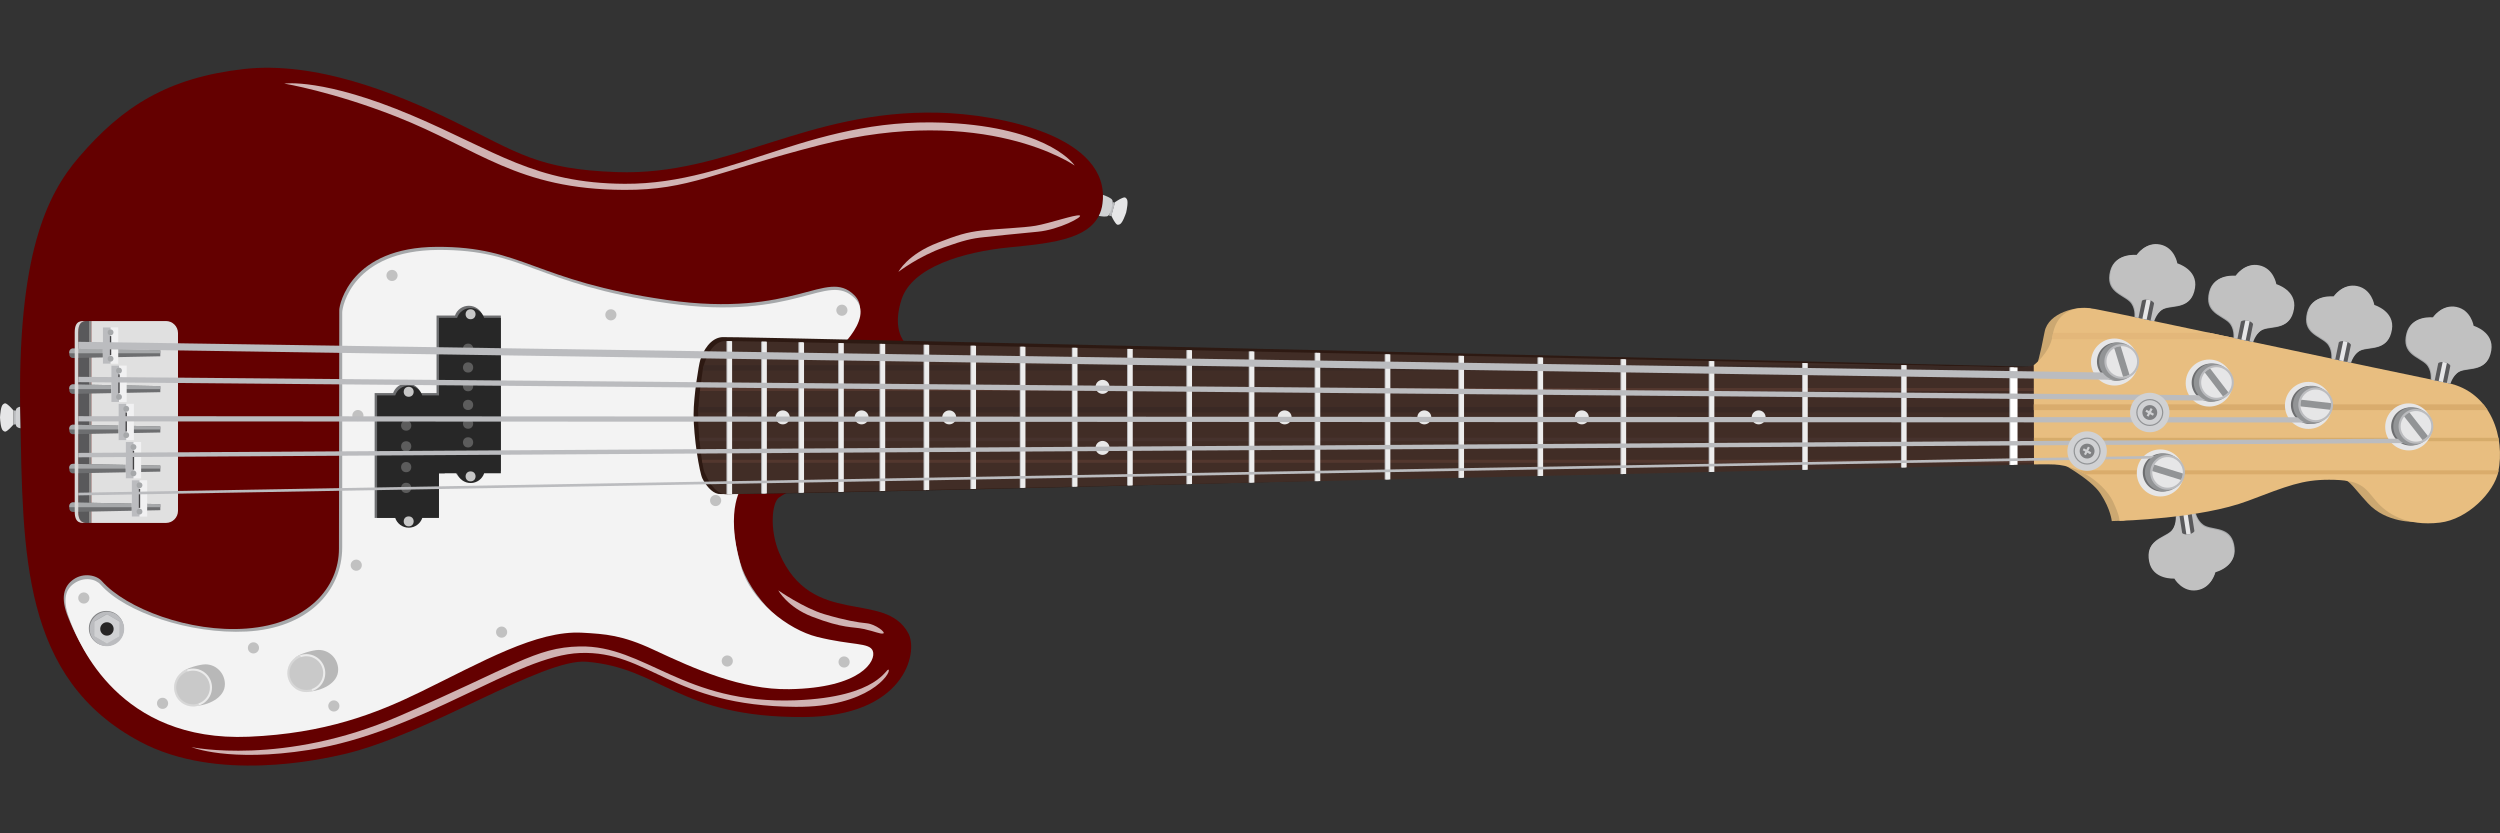 <?xml version="1.0" encoding="UTF-8" standalone="no"?>
<!-- Generator: Adobe Illustrator 16.0.0, SVG Export Plug-In . SVG Version: 6.00 Build 0)  -->

<svg
   xmlns:dc="http://purl.org/dc/elements/1.1/"
   xmlns:cc="http://creativecommons.org/ns#"
   xmlns:rdf="http://www.w3.org/1999/02/22-rdf-syntax-ns#"
   xmlns:svg="http://www.w3.org/2000/svg"
   xmlns="http://www.w3.org/2000/svg"
   xmlns:sodipodi="http://sodipodi.sourceforge.net/DTD/sodipodi-0.dtd"
   xmlns:inkscape="http://www.inkscape.org/namespaces/inkscape"
   version="1.1"
   id="Layer_1"
   x="0px"
   y="0px"
   width="1500"
   height="500"
   viewBox="0 0 1500 500"
   enable-background="new 0 0 500 1500"
   xml:space="preserve"
   inkscape:version="0.48.5 r10040"
   sodipodi:docname="precision-bass-5.svg"><rect x="0" y="0" width="1500" height="500" fill="#333333" stroke="none"/><defs
   id="defs513" /><sodipodi:namedview
   pagecolor="#ffffff"
   bordercolor="#666666"
   borderopacity="1"
   objecttolerance="10"
   gridtolerance="10"
   guidetolerance="10"
   inkscape:pageopacity="0"
   inkscape:pageshadow="2"
   inkscape:window-width="640"
   inkscape:window-height="480"
   id="namedview511"
   showgrid="false"
   inkscape:zoom="0.15733333"
   inkscape:cx="-509.5339"
   inkscape:cy="750"
   inkscape:window-x="0"
   inkscape:window-y="0"
   inkscape:window-maximized="0"
   inkscape:current-layer="Layer_1" />
<g
   id="g3"
   transform="matrix(0,1,-1,0,1500,-2.8950746e-4)">
	<path
   d="m 212.056,948.388 c 0,0 -5.623,19.239 -32.323,10.707 -19.596,-6.263 -28.591,-37.217 -31.313,-64.646 -2.626,-26.465 -4.946,-53.246 -26.262,-55.96 -40.34,-5.138 -53.692,61.319 -54.546,98.586 -1.818,79.393 38.045,125.658 35.638,192.952 -1.698,47.45 -11.597,58.966 -30.789,98.36 -16.704,34.286 -35.953,82.322 -31.033,125.401 5.174,45.305 22.13,72.543 53.068,99.024 22.207,19.008 58.152,36.967 154.828,35.015 82.327,-1.663 157.879,-0.454 195.86,-72.218 24.245,-45.81 10.794,-107.109 7.275,-122.172 -11.697,-50.07 -57.576,-119.192 -55.42,-145.356 3.707,-44.981 33.447,-55.038 33.197,-129.997 -0.202,-60.809 -38.683,-69.228 -50.158,-63.128 -26.407,14.037 -2.784,58.092 -48.226,77.472 -13.737,5.858 -30.078,4.575 -33.291,0.216 -1.94,-2.633 -3.679,-5.671 -5.093,-10.721 -1.039,-3.712 -4.755,-5.146 -4.755,-5.146 l -76.657,-68.389 z"
   id="path5"
   inkscape:connector-curvature="0"
   style="fill:#640000" />
	<path
   d="m 211.923,1002.173 c 0,0 -22.165,-27.926 -35.024,-14.564 -16.199,16.836 14.166,34.694 3.075,112.227 -11.459,80.104 -32.123,86.083 -31.86,138.108 0.26,51.54 34.482,58.496 37.889,58.496 3.407,0 103.154,0.193 143.298,0.193 23.028,0 45.051,18.545 47.838,55.511 2.563,33.994 -12.058,72.226 -28.468,86.726 -3.559,3.145 -5.236,10.854 -1.123,16.895 4.112,6.039 11.117,8.104 22.817,3.362 12.937,-5.241 72.021,-29.015 68.703,-107.285 -1.94,-45.765 -13.744,-76.252 -26.682,-102.982 -17.886,-36.953 -37.032,-69.996 -35.485,-97.541 0.774,-13.801 1.363,-23.885 10.132,-42.755 11.564,-24.884 24.056,-52.851 23.616,-81.636 -0.659,-43.244 -13.366,-51.81 -19.278,-49.464 -5.096,2.022 -1.925,11.771 -7.116,32.663 -4.342,17.472 -26.595,39.944 -46.785,45.755 -35.862,10.317 -48.712,-1.212 -48.712,-1.212 l -76.835,-52.497 z"
   id="path7"
   inkscape:connector-curvature="0"
   style="fill:#a6a8aa" />
	<path
   d="m 214.016,1001.792 c 0,0 -22.25,-27.862 -35.16,-14.529 -16.262,16.795 14.221,34.613 3.086,111.965 -11.503,79.919 -32.247,85.884 -31.983,137.788 0.261,51.421 34.036,57.646 37.456,57.646 3.42,0 100.563,0 140.861,0 26.841,0 48.789,21.18 50.641,57.414 1.736,33.969 -11.597,73.016 -28.07,87.481 -3.573,3.137 -4.945,9.91 -0.816,15.937 4.128,6.025 11.294,6.922 23.039,2.192 12.986,-5.229 72.298,-28.947 68.968,-107.036 -1.947,-45.659 -13.798,-76.075 -26.785,-102.744 -17.954,-36.867 -37.175,-69.834 -35.622,-97.314 0.777,-13.769 1.369,-23.829 10.172,-42.654 11.608,-24.828 24.147,-52.729 23.707,-81.446 -0.662,-43.146 -17.074,-52.493 -23.01,-50.153 -5.115,2.018 -3.155,12.538 -8.366,33.381 -4.358,17.431 -21.818,39.861 -42.087,45.657 -36,10.295 -48.899,-1.209 -48.899,-1.209 l -77.132,-52.376 z"
   id="path9"
   inkscape:connector-curvature="0"
   style="fill:#f3f3f3" />
	<g
   id="g11">
		<path
   d="m 189.314,1199.484 v 10.94 c -3.403,1.158 -5.859,4.426 -5.859,8.285 0,3.859 2.456,7.129 5.859,8.286 v 11.082 h 93.255 v -11.081 c 3.402,-1.158 5.858,-4.428 5.858,-8.287 0,-3.859 -2.456,-7.128 -5.858,-8.285 v -10.94 h -93.255 z"
   id="path13"
   inkscape:connector-curvature="0"
   style="fill:#6d6e70" />
		<path
   d="m 190.703,1199.484 v 10.005 c -3.403,1.136 -5.859,4.341 -5.859,8.127 0,3.785 2.456,6.99 5.859,8.126 v 10.868 h 93.255 v -10.868 c 3.402,-1.136 5.858,-4.341 5.858,-8.126 0,-3.786 -2.456,-6.991 -5.858,-8.127 v -10.005 h -93.255 z"
   id="path15"
   inkscape:connector-curvature="0"
   style="fill:#272727" />
		<circle
   cx="209.236"
   cy="1219.152"
   r="3.061"
   id="circle17"
   sodipodi:cx="209.23599"
   sodipodi:cy="1219.152"
   sodipodi:rx="3.0610001"
   sodipodi:ry="3.0610001"
   style="fill:#5c5c5c"
   d="m 212.297,1219.152 c 0,1.69 -1.37,3.061 -3.061,3.061 -1.691,0 -3.061,-1.371 -3.061,-3.061 0,-1.691 1.37,-3.061 3.061,-3.061 1.691,0 3.061,1.37 3.061,3.061 z" />
		<circle
   cx="220.474"
   cy="1219.152"
   r="3.061"
   id="circle19"
   sodipodi:cx="220.474"
   sodipodi:cy="1219.152"
   sodipodi:rx="3.0610001"
   sodipodi:ry="3.0610001"
   style="fill:#5c5c5c"
   d="m 223.535,1219.152 c 0,1.69 -1.37,3.061 -3.061,3.061 -1.691,0 -3.061,-1.371 -3.061,-3.061 0,-1.691 1.37,-3.061 3.061,-3.061 1.691,0 3.061,1.37 3.061,3.061 z" />
		<circle
   cx="231.711"
   cy="1219.152"
   r="3.061"
   id="circle21"
   sodipodi:cx="231.711"
   sodipodi:cy="1219.152"
   sodipodi:rx="3.0610001"
   sodipodi:ry="3.0610001"
   style="fill:#5c5c5c"
   d="m 234.772,1219.152 c 0,1.69 -1.37,3.061 -3.061,3.061 -1.691,0 -3.061,-1.371 -3.061,-3.061 0,-1.691 1.37,-3.061 3.061,-3.061 1.691,0 3.061,1.37 3.061,3.061 z" />
		<circle
   cx="242.949"
   cy="1219.152"
   r="3.061"
   id="circle23"
   sodipodi:cx="242.94901"
   sodipodi:cy="1219.152"
   sodipodi:rx="3.0610001"
   sodipodi:ry="3.0610001"
   style="fill:#5c5c5c"
   d="m 246.01,1219.152 c 0,1.69 -1.37,3.061 -3.061,3.061 -1.691,0 -3.061,-1.371 -3.061,-3.061 0,-1.691 1.37,-3.061 3.061,-3.061 1.691,0 3.061,1.37 3.061,3.061 z" />
		<circle
   cx="254.187"
   cy="1219.152"
   r="3.061"
   id="circle25"
   sodipodi:cx="254.187"
   sodipodi:cy="1219.152"
   sodipodi:rx="3.0610001"
   sodipodi:ry="3.0610001"
   style="fill:#5c5c5c"
   d="m 257.248,1219.152 c 0,1.69 -1.37,3.061 -3.061,3.061 -1.691,0 -3.061,-1.371 -3.061,-3.061 0,-1.691 1.37,-3.061 3.061,-3.061 1.691,0 3.061,1.37 3.061,3.061 z" />
		<circle
   cx="265.424"
   cy="1219.152"
   r="3.061"
   id="circle27"
   sodipodi:cx="265.42401"
   sodipodi:cy="1219.152"
   sodipodi:rx="3.0610001"
   sodipodi:ry="3.0610001"
   style="fill:#5c5c5c"
   d="m 268.485,1219.152 c 0,1.69 -1.37,3.061 -3.061,3.061 -1.691,0 -3.061,-1.371 -3.061,-3.061 0,-1.691 1.37,-3.061 3.061,-3.061 1.691,0 3.061,1.37 3.061,3.061 z" />
		<circle
   cx="188.544"
   cy="1217.651"
   r="2.99"
   id="circle29"
   sodipodi:cx="188.54401"
   sodipodi:cy="1217.651"
   sodipodi:rx="2.99"
   sodipodi:ry="2.99"
   style="fill:#c7c7c7"
   d="m 191.534,1217.651 c 0,1.651 -1.339,2.99 -2.99,2.99 -1.651,0 -2.99,-1.339 -2.99,-2.99 0,-1.651 1.339,-2.99 2.99,-2.99 1.651,0 2.99,1.339 2.99,2.99 z" />
		<circle
   cx="285.825"
   cy="1217.651"
   r="2.99"
   id="circle31"
   sodipodi:cx="285.82501"
   sodipodi:cy="1217.651"
   sodipodi:rx="2.99"
   sodipodi:ry="2.99"
   style="fill:#c7c7c7"
   d="m 288.815,1217.651 c 0,1.651 -1.339,2.99 -2.99,2.99 -1.651,0 -2.99,-1.339 -2.99,-2.99 0,-1.651 1.339,-2.99 2.99,-2.99 1.651,0 2.99,1.339 2.99,2.99 z" />
	</g>
	<g
   id="g33">
		<path
   d="m 235.849,1236.619 v 10.94 c -3.403,1.158 -5.859,4.427 -5.859,8.286 0,3.858 2.456,7.128 5.859,8.286 v 11.081 h 74.907 l -0.016,-13.079 c 3.403,-1.158 4.48,-2.43 4.48,-6.288 0,-3.859 -2.456,-7.128 -5.859,-8.286 v -10.94 h -73.512 z"
   id="path35"
   inkscape:connector-curvature="0"
   style="fill:#6d6e70" />
		<path
   d="m 237.237,1236.619 v 10.005 c -3.403,1.136 -5.859,4.342 -5.859,8.127 0,3.785 2.456,6.99 5.859,8.126 v 10.869 h 73.513 v -10.868 c 3.403,-1.136 5.859,-4.342 5.859,-8.127 0,-3.785 -2.456,-6.991 -5.859,-8.127 v -10.005 h -73.513 z"
   id="path37"
   inkscape:connector-curvature="0"
   style="fill:#272727" />
		<circle
   cx="255.345"
   cy="1256.288"
   r="3.061"
   id="circle39"
   sodipodi:cx="255.345"
   sodipodi:cy="1256.288"
   sodipodi:rx="3.0610001"
   sodipodi:ry="3.0610001"
   style="fill:#5c5c5c"
   d="m 258.406,1256.288 c 0,1.69 -1.37,3.061 -3.061,3.061 -1.691,0 -3.061,-1.371 -3.061,-3.061 0,-1.691 1.37,-3.061 3.061,-3.061 1.691,0 3.061,1.37 3.061,3.061 z" />
		<circle
   cx="267.805"
   cy="1256.288"
   r="3.061"
   id="circle41"
   sodipodi:cx="267.80499"
   sodipodi:cy="1256.288"
   sodipodi:rx="3.0610001"
   sodipodi:ry="3.0610001"
   style="fill:#5c5c5c"
   d="m 270.866,1256.288 c 0,1.69 -1.37,3.061 -3.061,3.061 -1.691,0 -3.061,-1.371 -3.061,-3.061 0,-1.691 1.37,-3.061 3.061,-3.061 1.691,0 3.061,1.37 3.061,3.061 z" />
		<circle
   cx="280.267"
   cy="1256.288"
   r="3.061"
   id="circle43"
   sodipodi:cx="280.267"
   sodipodi:cy="1256.288"
   sodipodi:rx="3.0610001"
   sodipodi:ry="3.0610001"
   style="fill:#5c5c5c"
   d="m 283.328,1256.288 c 0,1.69 -1.37,3.061 -3.061,3.061 -1.691,0 -3.061,-1.371 -3.061,-3.061 0,-1.691 1.37,-3.061 3.061,-3.061 1.691,0 3.061,1.37 3.061,3.061 z" />
		<circle
   cx="292.727"
   cy="1256.288"
   r="3.061"
   id="circle45"
   sodipodi:cx="292.72699"
   sodipodi:cy="1256.288"
   sodipodi:rx="3.0610001"
   sodipodi:ry="3.0610001"
   style="fill:#5c5c5c"
   d="m 295.788,1256.288 c 0,1.69 -1.37,3.061 -3.061,3.061 -1.691,0 -3.061,-1.371 -3.061,-3.061 0,-1.691 1.37,-3.061 3.061,-3.061 1.691,0 3.061,1.37 3.061,3.061 z" />
		<circle
   cx="235.078"
   cy="1254.787"
   r="2.991"
   id="circle47"
   sodipodi:cx="235.078"
   sodipodi:cy="1254.787"
   sodipodi:rx="2.9909999"
   sodipodi:ry="2.9909999"
   style="fill:#c7c7c7"
   d="m 238.069,1254.787 c 0,1.652 -1.339,2.991 -2.991,2.991 -1.652,0 -2.991,-1.339 -2.991,-2.991 0,-1.652 1.339,-2.991 2.991,-2.991 1.652,0 2.991,1.339 2.991,2.991 z" />
		<circle
   cx="312.829"
   cy="1254.787"
   r="2.991"
   id="circle49"
   sodipodi:cx="312.82901"
   sodipodi:cy="1254.787"
   sodipodi:rx="2.9909999"
   sodipodi:ry="2.9909999"
   style="fill:#c7c7c7"
   d="m 315.82,1254.787 c 0,1.652 -1.339,2.991 -2.991,2.991 -1.652,0 -2.991,-1.339 -2.991,-2.991 0,-1.652 1.339,-2.991 2.991,-2.991 1.652,0 2.991,1.339 2.991,2.991 z" />
	</g>
	<rect
   x="237.741"
   y="1233.122"
   width="46.214"
   height="8.2"
   id="rect51"
   style="fill:#272727" />
	<circle
   cx="186.139"
   cy="994.867"
   r="3.347"
   id="circle53"
   sodipodi:cx="186.13901"
   sodipodi:cy="994.867"
   sodipodi:rx="3.3469999"
   sodipodi:ry="3.3469999"
   style="fill:#c1c1c1"
   d="m 189.486,994.867 c 0,1.849 -1.499,3.347 -3.347,3.347 -1.849,0 -3.347,-1.498 -3.347,-3.347 0,-1.848 1.498,-3.347 3.347,-3.347 1.848,0 3.347,1.499 3.347,3.347 z" />
	<circle
   cx="188.895"
   cy="1133.47"
   r="3.347"
   id="circle55"
   sodipodi:cx="188.895"
   sodipodi:cy="1133.47"
   sodipodi:rx="3.3469999"
   sodipodi:ry="3.3469999"
   style="fill:#c1c1c1"
   d="m 192.242,1133.47 c 0,1.849 -1.498,3.347 -3.347,3.347 -1.848,0 -3.347,-1.498 -3.347,-3.347 0,-1.849 1.499,-3.347 3.347,-3.347 1.849,0 3.347,1.498 3.347,3.347 z" />
	<circle
   cx="165.269"
   cy="1264.788"
   r="3.347"
   id="circle57"
   sodipodi:cx="165.269"
   sodipodi:cy="1264.788"
   sodipodi:rx="3.3469999"
   sodipodi:ry="3.3469999"
   style="fill:#c1c1c1"
   d="m 168.616,1264.788 c 0,1.849 -1.499,3.347 -3.347,3.347 -1.849,0 -3.347,-1.498 -3.347,-3.347 0,-1.849 1.498,-3.347 3.347,-3.347 1.848,0 3.347,1.498 3.347,3.347 z" />
	<circle
   cx="249.336"
   cy="1285.264"
   r="3.347"
   id="circle59"
   sodipodi:cx="249.336"
   sodipodi:cy="1285.264"
   sodipodi:rx="3.3469999"
   sodipodi:ry="3.3469999"
   style="fill:#c1c1c1"
   d="m 252.683,1285.264 c 0,1.849 -1.498,3.347 -3.347,3.347 -1.849,0 -3.347,-1.498 -3.347,-3.347 0,-1.849 1.498,-3.347 3.347,-3.347 1.849,0 3.347,1.498 3.347,3.347 z" />
	<circle
   cx="339.114"
   cy="1286.249"
   r="3.347"
   id="circle61"
   sodipodi:cx="339.11401"
   sodipodi:cy="1286.249"
   sodipodi:rx="3.3469999"
   sodipodi:ry="3.3469999"
   style="fill:#c1c1c1"
   d="m 342.461,1286.249 c 0,1.849 -1.498,3.347 -3.347,3.347 -1.848,0 -3.347,-1.498 -3.347,-3.347 0,-1.849 1.499,-3.347 3.347,-3.347 1.849,0 3.347,1.498 3.347,3.347 z" />
	<circle
   cx="379.276"
   cy="1199.031"
   r="3.347"
   id="circle63"
   sodipodi:cx="379.276"
   sodipodi:cy="1199.031"
   sodipodi:rx="3.3469999"
   sodipodi:ry="3.3469999"
   style="fill:#c1c1c1"
   d="m 382.623,1199.031 c 0,1.849 -1.498,3.347 -3.347,3.347 -1.849,0 -3.347,-1.498 -3.347,-3.347 0,-1.849 1.498,-3.347 3.347,-3.347 1.849,0 3.347,1.498 3.347,3.347 z" />
	<circle
   cx="300.313"
   cy="1070.622"
   r="3.347"
   id="circle65"
   sodipodi:cx="300.31299"
   sodipodi:cy="1070.6219"
   sodipodi:rx="3.3469999"
   sodipodi:ry="3.3469999"
   style="fill:#c1c1c1"
   d="m 303.66,1070.622 c 0,1.849 -1.498,3.347 -3.347,3.347 -1.849,0 -3.347,-1.498 -3.347,-3.347 0,-1.848 1.498,-3.347 3.347,-3.347 1.849,0 3.347,1.499 3.347,3.347 z" />
	<path
   d="m 220.033,281.037 c 0,0 -18.296,778.534 -17.763,785.697 0.519,6.971 8.079,11.367 13.793,13.124 2.834,0.873 21.433,3.99 32.646,3.99 13.508,0 34.745,-3.471 38.453,-5.325 3.748,-1.874 8.369,-5.391 9.171,-9.412 1.387,-6.964 -7.691,-353.19 -7.691,-353.19 L 220.033,281.037 z"
   id="path67"
   inkscape:connector-curvature="0"
   style="fill:#2d1912" />
	<path
   d="m 219.087,279.748 c 0,0 1.518,3.049 1.403,8.962 -1.683,86.959 -16.334,770.169 -15.825,776.827 0.645,8.435 13.554,12.185 17.137,12.749 2.551,0.4 18.52,2.842 28.257,2.826 9.737,-0.016 30.056,-2.313 33.396,-3.854 3.34,-1.541 12.513,-5.558 13.026,-12.236 0.513,-6.678 -17.838,-785.594 -17.838,-785.594 l -59.556,0.32 z"
   id="path69"
   inkscape:connector-curvature="0"
   style="fill:#412d26" />
	<path
   d="m 222.309,279.73 -3.194,0.018 v 0.061 c 0.199,0.433 1.481,3.445 1.375,8.901 -0.233,12.069 -0.717,35.626 -1.375,67.261 v 721.699 c 1.109,0.312 2.048,0.516 2.687,0.616 0.131,0.021 0.307,0.048 0.507,0.078 V 279.73 z"
   id="path71"
   inkscape:connector-curvature="0"
   style="fill:#3a2924" />
	<path
   d="M 247.447,1081.063 V 279.596 l -3.193,0.018 v 801.29 c 1.095,0.07 2.164,0.124 3.193,0.159 z"
   id="path73"
   inkscape:connector-curvature="0"
   style="fill:#3a2924" />
	<path
   d="m 234.599,1080.015 v -800.35 l -1.808,0.01 v 800.127 c 0.593,0.071 1.196,0.141 1.808,0.213 z"
   id="path75"
   inkscape:connector-curvature="0"
   style="fill:#53372e" />
	<path
   d="M 277.683,1078.595 V 279.433 l -1.808,0.01 v 799.436 c 0.629,-0.095 1.231,-0.19 1.808,-0.284 z"
   id="path77"
   inkscape:connector-curvature="0"
   style="fill:#53372e" />
	<path
   d="M 264.706,1080.227 V 279.503 l -2.048,0.011 v 800.903 c 0.682,-0.061 1.364,-0.124 2.048,-0.19 z"
   id="path79"
   inkscape:connector-curvature="0"
   style="fill:#46322d" />
	<circle
   cx="232.113"
   cy="838.475"
   r="4.198"
   id="circle81"
   sodipodi:cx="232.11301"
   sodipodi:cy="838.47498"
   sodipodi:rx="4.198"
   sodipodi:ry="4.198"
   style="fill:#e8e8e8"
   d="m 236.311,838.475 c 0,2.318 -1.88,4.198 -4.198,4.198 -2.318,0 -4.198,-1.88 -4.198,-4.198 0,-2.318 1.88,-4.198 4.198,-4.198 2.318,0 4.198,1.879 4.198,4.198 z" />
	<circle
   cx="268.739"
   cy="838.475"
   r="4.198"
   id="circle83"
   sodipodi:cx="268.73901"
   sodipodi:cy="838.47498"
   sodipodi:rx="4.198"
   sodipodi:ry="4.198"
   style="fill:#e8e8e8"
   d="m 272.937,838.475 c 0,2.318 -1.879,4.198 -4.198,4.198 -2.318,0 -4.198,-1.88 -4.198,-4.198 0,-2.318 1.88,-4.198 4.198,-4.198 2.318,0 4.198,1.879 4.198,4.198 z" />
	<circle
   cx="250.427"
   cy="729.203"
   r="4.198"
   id="circle85"
   sodipodi:cx="250.427"
   sodipodi:cy="729.203"
   sodipodi:rx="4.198"
   sodipodi:ry="4.198"
   style="fill:#e8e8e8"
   d="m 254.625,729.203 c 0,2.318 -1.88,4.198 -4.198,4.198 -2.318,0 -4.198,-1.88 -4.198,-4.198 0,-2.318 1.88,-4.198 4.198,-4.198 2.318,0 4.198,1.88 4.198,4.198 z" />
	<circle
   cx="250.427"
   cy="930.471"
   r="4.198"
   id="circle87"
   sodipodi:cx="250.427"
   sodipodi:cy="930.47101"
   sodipodi:rx="4.198"
   sodipodi:ry="4.198"
   style="fill:#e8e8e8"
   d="m 254.625,930.471 c 0,2.318 -1.88,4.198 -4.198,4.198 -2.318,0 -4.198,-1.88 -4.198,-4.198 0,-2.318 1.88,-4.198 4.198,-4.198 2.318,0 4.198,1.88 4.198,4.198 z" />
	<circle
   cx="250.427"
   cy="983.035"
   r="4.198"
   id="circle89"
   sodipodi:cx="250.427"
   sodipodi:cy="983.03497"
   sodipodi:rx="4.198"
   sodipodi:ry="4.198"
   style="fill:#e8e8e8"
   d="m 254.625,983.035 c 0,2.318 -1.88,4.198 -4.198,4.198 -2.318,0 -4.198,-1.88 -4.198,-4.198 0,-2.318 1.88,-4.198 4.198,-4.198 2.318,0 4.198,1.88 4.198,4.198 z" />
	<circle
   cx="250.427"
   cy="1030.324"
   r="4.198"
   id="circle91"
   sodipodi:cx="250.427"
   sodipodi:cy="1030.324"
   sodipodi:rx="4.198"
   sodipodi:ry="4.198"
   style="fill:#e8e8e8"
   d="m 254.625,1030.324 c 0,2.318 -1.88,4.198 -4.198,4.198 -2.318,0 -4.198,-1.879 -4.198,-4.198 0,-2.318 1.88,-4.198 4.198,-4.198 2.318,0 4.198,1.879 4.198,4.198 z" />
	<path
   d="m 354.217,1033.056 c 0,0 10.082,-5.572 15.734,-20.188 7.349,-19.001 5.962,-24.413 7.423,-31.024 1.559,-7.051 3.06,-9.771 2.745,-11.652 -0.37,-2.227 -5.641,4.453 -6.16,9.797 -0.519,5.344 -1.632,12.469 -5.417,25.31 -3.666,12.43 -14.325,27.757 -14.325,27.757 z"
   id="path93"
   inkscape:connector-curvature="0"
   style="opacity:0.7;fill:#ffffff" />
	<path
   d="m 129.252,852.239 c -0.628,2.695 4.672,17.697 6.199,26.411 1.209,6.896 1.914,24.38 2.785,31.891 1.167,10.062 2.964,15.183 7.276,26.501 7.11,18.663 17.607,23.896 17.607,23.896 0,0 -9.321,-11.987 -14.733,-27.399 -4.132,-11.769 -5.309,-16.269 -6.108,-24.165 -0.719,-7.098 -1.838,-16.729 -3.234,-31.981 -1.168,-12.757 -9.163,-27.85 -9.792,-25.154 z"
   id="path95"
   inkscape:connector-curvature="0"
   style="opacity:0.7;fill:#ffffff" />
	<path
   d="m 50.158,1329.442 c 0,0 4.776,-28.938 19.667,-66.866 19.638,-50.021 43.829,-72.767 44.11,-137.105 0.17,-39.053 -10.676,-53.943 -26.972,-117.72 -25.27,-98.899 12.362,-152.558 12.362,-152.558 0,0 -21.13,13.567 -25.286,70.8 -6.181,85.13 36.592,132.028 36.243,199.196 -0.281,53.943 -19.667,77.263 -41.019,127.553 -22.622,53.279 -19.105,76.7 -19.105,76.7 z"
   id="path97"
   inkscape:connector-curvature="0"
   style="opacity:0.7;fill:#ffffff" />
	<g
   id="g99">
		<path
   d="m 133.597,830.859 c 1.023,-0.801 1.737,-1.179 0.922,-2.827 -0.77,-1.561 -5.643,-3.263 -6.888,-3.678 l 0.003,-0.012 c 0,0 -0.062,-0.016 -0.15,-0.035 -0.084,-0.027 -0.146,-0.048 -0.146,-0.048 l -0.003,0.013 c -1.278,-0.287 -6.333,-1.348 -7.797,-0.411 -1.55,0.992 -1.133,1.685 -0.671,2.898 0.566,1.491 2.41,4.234 2.41,4.234 l 3.887,1.082 0.295,0.083 3.886,1.081 c 0,10e-4 2.999,-1.395 4.252,-2.38 z"
   id="path101"
   inkscape:connector-curvature="0"
   style="fill:#e6e6e7" />
		
			<rect
   x="124.389"
   y="828.627"
   transform="matrix(-0.268,0.963,-0.963,-0.268,960.998,935.495)"
   width="1.456"
   height="8.383"
   id="rect103"
   style="fill:#bbbcbf" />
		<path
   d="m 120.128,832.574 c -1.367,0.491 -2.835,4.537 -3.216,5.651 1.696,-0.048 3.442,0.033 5.245,0.263 2.77,0.353 5.212,1.119 7.383,2.231 0.313,-1.702 0.712,-4.626 -0.026,-5.534 -1.088,-1.335 -4.096,-2.077 -4.455,-2.163 -0.35,-0.109 -3.307,-1.028 -4.931,-0.448 z"
   id="path105"
   inkscape:connector-curvature="0"
   style="fill:#d0d1d3" />
	</g>
	<g
   id="g107">
		<path
   d="m 207.464,914.973 c -0.019,0.944 -0.038,1.888 -0.057,2.825 h 86.019 c -0.021,-0.938 -0.043,-1.881 -0.063,-2.825 h -85.899 z"
   id="path109"
   inkscape:connector-curvature="0"
   style="fill:#bbbcbf" />
		<path
   d="m 206.897,943.062 c -0.019,0.945 -0.038,1.888 -0.057,2.825 h 87.212 c -0.021,-0.938 -0.042,-1.88 -0.063,-2.825 h -87.092 z"
   id="path111"
   inkscape:connector-curvature="0"
   style="fill:#bbbcbf" />
		<path
   d="m 208.069,885.316 c -0.02,0.944 -0.039,1.885 -0.058,2.825 h 84.747 c -0.021,-0.938 -0.042,-1.882 -0.063,-2.825 h -84.626 z"
   id="path113"
   inkscape:connector-curvature="0"
   style="fill:#bbbcbf" />
		<path
   d="m 208.709,854.094 c -0.019,0.943 -0.039,1.886 -0.058,2.825 h 83.4 c -0.021,-0.939 -0.043,-1.882 -0.064,-2.825 h -83.278 z"
   id="path115"
   inkscape:connector-curvature="0"
   style="fill:#bbbcbf" />
		<path
   d="m 206.369,969.462 c -0.019,0.947 -0.038,1.89 -0.056,2.826 h 88.324 c -0.021,-0.937 -0.041,-1.879 -0.062,-2.826 h -88.206 z"
   id="path117"
   inkscape:connector-curvature="0"
   style="fill:#bbbcbf" />
		<path
   d="m 296.491,1064.148 c -10e-4,-0.626 -0.011,-1.577 -0.027,-2.825 h -91.787 c -0.014,1.185 -0.022,2.13 -0.024,2.825 h 91.838 z"
   id="path119"
   inkscape:connector-curvature="0"
   style="fill:#bbbcbf" />
		<path
   d="m 205.01,1040.468 c -0.018,0.969 -0.034,1.909 -0.05,2.826 h 91.183 c -0.018,-0.917 -0.035,-1.856 -0.056,-2.826 H 205.01 z"
   id="path121"
   inkscape:connector-curvature="0"
   style="fill:#bbbcbf" />
		<path
   d="m 205.421,1018.165 c -0.018,0.955 -0.036,1.896 -0.054,2.826 h 90.32 c -0.02,-0.93 -0.039,-1.871 -0.06,-2.826 h -90.206 z"
   id="path123"
   inkscape:connector-curvature="0"
   style="fill:#bbbcbf" />
		<path
   d="m 205.88,994.296 c -0.019,0.95 -0.037,1.892 -0.055,2.825 h 89.353 c -0.02,-0.934 -0.04,-1.876 -0.061,-2.825 H 205.88 z"
   id="path125"
   inkscape:connector-curvature="0"
   style="fill:#bbbcbf" />
		<path
   d="m 209.393,820.941 c -0.02,0.943 -0.039,1.885 -0.059,2.825 h 81.962 c -0.021,-0.94 -0.043,-1.882 -0.064,-2.825 h -81.839 z"
   id="path127"
   inkscape:connector-curvature="0"
   style="fill:#bbbcbf" />
		<path
   d="m 210.907,747.95 c -0.02,0.942 -0.039,1.884 -0.059,2.825 h 78.775 c -0.021,-0.941 -0.043,-1.883 -0.064,-2.825 h -78.652 z"
   id="path129"
   inkscape:connector-curvature="0"
   style="fill:#bbbcbf" />
		<path
   d="m 215.576,524.907 c -0.02,0.94 -0.04,1.882 -0.059,2.825 h 68.94 c -0.022,-0.943 -0.045,-1.884 -0.066,-2.825 h -68.815 z"
   id="path131"
   inkscape:connector-curvature="0"
   style="fill:#bbbcbf" />
		<path
   d="m 216.687,471.975 c -0.02,0.94 -0.04,1.882 -0.059,2.825 h 66.595 c -0.023,-0.943 -0.045,-1.886 -0.066,-2.825 h -66.47 z"
   id="path133"
   inkscape:connector-curvature="0"
   style="fill:#bbbcbf" />
		<path
   d="m 217.863,415.937 c -0.02,0.938 -0.04,1.879 -0.06,2.825 h 64.109 c -0.022,-0.946 -0.045,-1.886 -0.066,-2.825 h -63.983 z"
   id="path135"
   inkscape:connector-curvature="0"
   style="fill:#bbbcbf" />
		<path
   d="m 210.128,785.379 c -0.019,0.943 -0.039,1.885 -0.059,2.825 h 80.414 c -0.022,-0.94 -0.044,-1.882 -0.065,-2.825 h -80.29 z"
   id="path137"
   inkscape:connector-curvature="0"
   style="fill:#bbbcbf" />
		<path
   d="m 219.102,356.603 c -0.02,0.935 -0.04,1.876 -0.059,2.825 h 61.479 c -0.021,-0.949 -0.044,-1.891 -0.066,-2.825 h -61.354 z"
   id="path139"
   inkscape:connector-curvature="0"
   style="fill:#bbbcbf" />
		<path
   d="m 212.609,666.382 c -0.02,0.941 -0.039,1.883 -0.059,2.825 h 75.192 c -0.021,-0.941 -0.044,-1.884 -0.065,-2.825 h -75.068 z"
   id="path141"
   inkscape:connector-curvature="0"
   style="fill:#bbbcbf" />
		<path
   d="m 211.73,708.429 c -0.02,0.942 -0.04,1.884 -0.059,2.825 h 77.042 c -0.022,-0.941 -0.044,-1.883 -0.065,-2.825 H 211.73 z"
   id="path143"
   inkscape:connector-curvature="0"
   style="fill:#bbbcbf" />
		<path
   d="m 213.535,622.163 c -0.02,0.942 -0.04,1.883 -0.06,2.826 h 73.242 c -0.021,-0.942 -0.044,-1.884 -0.065,-2.826 h -73.117 z"
   id="path145"
   inkscape:connector-curvature="0"
   style="fill:#bbbcbf" />
		<path
   d="m 214.53,574.718 c -0.02,0.941 -0.04,1.883 -0.059,2.826 h 71.146 c -0.022,-0.942 -0.044,-1.885 -0.065,-2.826 H 214.53 z"
   id="path147"
   inkscape:connector-curvature="0"
   style="fill:#bbbcbf" />
	</g>
	<g
   id="g149">
		<path
   d="m 206.381,968.873 c -0.019,0.947 -0.038,1.89 -0.056,2.825 h 88.299 c -0.021,-0.937 -0.041,-1.877 -0.062,-2.825 h -88.181 z"
   id="path151"
   inkscape:connector-curvature="0"
   style="fill:#ededed" />
		<path
   d="m 206.909,942.473 c -0.019,0.945 -0.038,1.888 -0.057,2.825 h 87.188 c -0.021,-0.938 -0.042,-1.879 -0.063,-2.825 h -87.068 z"
   id="path153"
   inkscape:connector-curvature="0"
   style="fill:#ededed" />
		<path
   d="m 209.405,820.353 c -0.02,0.942 -0.039,1.885 -0.059,2.825 h 81.936 c -0.021,-0.94 -0.043,-1.883 -0.064,-2.825 h -81.813 z"
   id="path155"
   inkscape:connector-curvature="0"
   style="fill:#ededed" />
		<path
   d="m 208.721,853.505 c -0.02,0.942 -0.039,1.885 -0.058,2.825 h 83.375 c -0.021,-0.939 -0.044,-1.883 -0.064,-2.825 h -83.253 z"
   id="path157"
   inkscape:connector-curvature="0"
   style="fill:#ededed" />
		<path
   d="m 208.081,884.728 c -0.02,0.944 -0.039,1.885 -0.058,2.825 h 84.722 c -0.021,-0.938 -0.043,-1.882 -0.064,-2.825 h -84.6 z"
   id="path159"
   inkscape:connector-curvature="0"
   style="fill:#ededed" />
		<path
   d="m 207.477,914.384 c -0.02,0.945 -0.039,1.887 -0.058,2.825 h 85.993 c -0.021,-0.939 -0.042,-1.879 -0.063,-2.825 h -85.872 z"
   id="path161"
   inkscape:connector-curvature="0"
   style="fill:#ededed" />
		<path
   d="m 296.487,1063.56 c -0.004,-0.703 -0.016,-1.645 -0.031,-2.825 h -91.771 c -0.014,1.137 -0.023,2.083 -0.029,2.825 h 91.831 z"
   id="path163"
   inkscape:connector-curvature="0"
   style="fill:#ededed" />
		<path
   d="m 205.02,1039.879 c -0.017,0.966 -0.034,1.909 -0.05,2.825 h 91.162 c -0.019,-0.915 -0.037,-1.859 -0.056,-2.825 H 205.02 z"
   id="path165"
   inkscape:connector-curvature="0"
   style="fill:#ededed" />
		<path
   d="m 205.432,1017.576 c -0.018,0.955 -0.036,1.896 -0.053,2.825 h 90.297 c -0.021,-0.928 -0.04,-1.871 -0.06,-2.825 h -90.184 z"
   id="path167"
   inkscape:connector-curvature="0"
   style="fill:#ededed" />
		<path
   d="m 205.892,993.707 c -0.019,0.95 -0.037,1.891 -0.055,2.825 h 89.329 c -0.02,-0.934 -0.04,-1.876 -0.061,-2.825 h -89.213 z"
   id="path169"
   inkscape:connector-curvature="0"
   style="fill:#ededed" />
		<path
   d="m 219.114,356.013 c -0.02,0.936 -0.039,1.877 -0.059,2.826 h 61.453 c -0.022,-0.949 -0.044,-1.891 -0.065,-2.826 h -61.329 z"
   id="path171"
   inkscape:connector-curvature="0"
   style="fill:#ededed" />
		<path
   d="m 216.7,471.386 c -0.02,0.938 -0.04,1.882 -0.06,2.825 h 66.568 c -0.021,-0.944 -0.044,-1.886 -0.065,-2.825 H 216.7 z"
   id="path173"
   inkscape:connector-curvature="0"
   style="fill:#ededed" />
		<path
   d="m 214.542,574.129 c -0.02,0.941 -0.04,1.883 -0.06,2.826 h 71.12 c -0.021,-0.942 -0.044,-1.885 -0.065,-2.826 h -70.995 z"
   id="path175"
   inkscape:connector-curvature="0"
   style="fill:#ededed" />
		<path
   d="m 215.588,524.318 c -0.02,0.94 -0.04,1.882 -0.059,2.825 h 68.914 c -0.021,-0.944 -0.043,-1.885 -0.065,-2.825 h -68.79 z"
   id="path177"
   inkscape:connector-curvature="0"
   style="fill:#ededed" />
		<path
   d="m 210.141,784.79 c -0.02,0.942 -0.04,1.885 -0.059,2.825 h 80.387 c -0.022,-0.94 -0.043,-1.883 -0.065,-2.825 h -80.263 z"
   id="path179"
   inkscape:connector-curvature="0"
   style="fill:#ededed" />
		<path
   d="m 217.875,415.348 c -0.02,0.939 -0.04,1.88 -0.06,2.826 h 64.082 c -0.021,-0.945 -0.043,-1.888 -0.065,-2.826 h -63.957 z"
   id="path181"
   inkscape:connector-curvature="0"
   style="fill:#ededed" />
		<path
   d="m 211.743,707.839 c -0.02,0.942 -0.039,1.884 -0.059,2.826 H 288.7 c -0.022,-0.942 -0.044,-1.883 -0.065,-2.826 h -76.892 z"
   id="path183"
   inkscape:connector-curvature="0"
   style="fill:#ededed" />
		<path
   d="m 213.547,621.574 c -0.02,0.941 -0.04,1.884 -0.059,2.825 h 73.216 c -0.022,-0.942 -0.043,-1.884 -0.065,-2.825 h -73.092 z"
   id="path185"
   inkscape:connector-curvature="0"
   style="fill:#ededed" />
		<path
   d="m 210.919,747.361 c -0.02,0.942 -0.04,1.885 -0.059,2.826 h 78.75 c -0.021,-0.941 -0.044,-1.883 -0.065,-2.826 h -78.626 z"
   id="path187"
   inkscape:connector-curvature="0"
   style="fill:#ededed" />
		<path
   d="m 212.622,665.792 c -0.02,0.941 -0.04,1.883 -0.059,2.826 h 75.166 c -0.021,-0.942 -0.044,-1.884 -0.065,-2.826 h -75.042 z"
   id="path189"
   inkscape:connector-curvature="0"
   style="fill:#ededed" />
	</g>
	<path
   d="m 278.994,294.379 c -0.023,-0.988 -0.046,-1.93 -0.066,-2.825 h -58.493 c -0.018,0.896 -0.036,1.835 -0.056,2.825 h 58.615 z"
   id="path191"
   inkscape:connector-curvature="0"
   style="fill:#bbbcbf" />
	<path
   d="m 278.98,293.79 c -0.037,-1.557 -0.07,-2.997 -0.102,-4.312 h -58.404 c -0.026,1.313 -0.054,2.752 -0.085,4.312 h 58.591 z"
   id="path193"
   inkscape:connector-curvature="0"
   style="fill:#ffffff" />
	<circle
   cx="388.728"
   cy="1347.929"
   r="3.347"
   id="circle195"
   sodipodi:cx="388.728"
   sodipodi:cy="1347.929"
   sodipodi:rx="3.3469999"
   sodipodi:ry="3.3469999"
   style="fill:#c1c1c1"
   d="m 392.075,1347.929 c 0,1.849 -1.499,3.347 -3.347,3.347 -1.849,0 -3.347,-1.498 -3.347,-3.347 0,-1.849 1.498,-3.347 3.347,-3.347 1.848,0 3.347,1.498 3.347,3.347 z" />
	<circle
   cx="358.802"
   cy="1449.716"
   r="3.347"
   id="circle197"
   sodipodi:cx="358.802"
   sodipodi:cy="1449.7159"
   sodipodi:rx="3.3469999"
   sodipodi:ry="3.3469999"
   style="fill:#c1c1c1"
   d="m 362.149,1449.716 c 0,1.849 -1.498,3.347 -3.347,3.347 -1.849,0 -3.347,-1.498 -3.347,-3.347 0,-1.849 1.498,-3.347 3.347,-3.347 1.849,0 3.347,1.498 3.347,3.347 z" />
	<circle
   cx="422"
   cy="1402.464"
   r="3.347"
   id="circle199"
   sodipodi:cx="422"
   sodipodi:cy="1402.464"
   sodipodi:rx="3.3469999"
   sodipodi:ry="3.3469999"
   style="fill:#c1c1c1"
   d="m 425.347,1402.464 c 0,1.849 -1.498,3.347 -3.347,3.347 -1.849,0 -3.347,-1.498 -3.347,-3.347 0,-1.849 1.498,-3.347 3.347,-3.347 1.849,0 3.347,1.498 3.347,3.347 z" />
	<circle
   cx="423.575"
   cy="1299.693"
   r="3.347"
   id="circle201"
   sodipodi:cx="423.57501"
   sodipodi:cy="1299.693"
   sodipodi:rx="3.3469999"
   sodipodi:ry="3.3469999"
   style="fill:#c1c1c1"
   d="m 426.922,1299.693 c 0,1.849 -1.498,3.347 -3.347,3.347 -1.848,0 -3.347,-1.498 -3.347,-3.347 0,-1.849 1.499,-3.347 3.347,-3.347 1.849,0 3.347,1.498 3.347,3.347 z" />
	<circle
   cx="396.604"
   cy="1063.634"
   r="3.347"
   id="circle203"
   sodipodi:cx="396.604"
   sodipodi:cy="1063.634"
   sodipodi:rx="3.3469999"
   sodipodi:ry="3.3469999"
   style="fill:#c1c1c1"
   d="m 399.951,1063.634 c 0,1.849 -1.498,3.347 -3.347,3.347 -1.848,0 -3.347,-1.498 -3.347,-3.347 0,-1.849 1.499,-3.347 3.347,-3.347 1.849,0 3.347,1.498 3.347,3.347 z" />
	<circle
   cx="397.194"
   cy="993.546"
   r="3.347"
   id="circle205"
   sodipodi:cx="397.194"
   sodipodi:cy="993.54602"
   sodipodi:rx="3.3469999"
   sodipodi:ry="3.3469999"
   style="fill:#c1c1c1"
   d="m 400.541,993.546 c 0,1.849 -1.498,3.347 -3.347,3.347 -1.849,0 -3.347,-1.498 -3.347,-3.347 0,-1.849 1.498,-3.347 3.347,-3.347 1.849,0 3.347,1.498 3.347,3.347 z" />
	<g
   id="g207">
		<path
   d="m 401.671,1297.094 c 8.397,-0.161 13.08,10.254 13.322,18.327 0.194,6.463 -11.706,6.54 -11.706,6.54 0,0 -6.48,2.855 -8.559,0.969 -2.358,-2.142 -4.764,-10.692 -4.764,-14.129 10e-4,-6.466 5.243,-11.583 11.707,-11.707 z"
   id="path209"
   inkscape:connector-curvature="0"
   style="fill:#b8b8b8" />
		<circle
   cx="403.853"
   cy="1316.208"
   r="11.377"
   id="circle211"
   sodipodi:cx="403.853"
   sodipodi:cy="1316.208"
   sodipodi:rx="11.377"
   sodipodi:ry="11.377"
   style="fill:#ebebeb"
   d="m 415.23,1316.208 c 0,6.283 -5.094,11.377 -11.377,11.377 -6.283,0 -11.377,-5.094 -11.377,-11.377 0,-6.283 5.094,-11.377 11.377,-11.377 6.283,0 11.377,5.094 11.377,11.377 z" />
		<path
   d="m 393.081,1319.871 0,0 c 2.021,5.948 8.484,9.132 14.434,7.109 5.948,-2.022 9.131,-8.484 7.108,-14.433 v -10e-4 l -21.542,7.325 z"
   id="path213"
   inkscape:connector-curvature="0"
   style="fill:#d7d7d7" />
		<circle
   cx="403.853"
   cy="1316.209"
   r="10.103"
   id="circle215"
   sodipodi:cx="403.853"
   sodipodi:cy="1316.209"
   sodipodi:rx="10.103"
   sodipodi:ry="10.103"
   style="fill:#c9c9c9"
   d="m 413.956,1316.209 c 0,5.58 -4.523,10.103 -10.103,10.103 -5.58,0 -10.103,-4.523 -10.103,-10.103 0,-5.58 4.523,-10.103 10.103,-10.103 5.58,0 10.103,4.523 10.103,10.103 z" />
	</g>
	<g
   id="g217">
		<path
   d="m 410.314,1365.051 c 8.397,-0.161 13.08,10.254 13.322,18.327 0.194,6.463 -11.706,6.54 -11.706,6.54 0,0 -6.48,2.855 -8.559,0.969 -2.358,-2.142 -4.764,-10.692 -4.764,-14.129 10e-4,-6.466 5.245,-11.582 11.707,-11.707 z"
   id="path219"
   inkscape:connector-curvature="0"
   style="fill:#b8b8b8" />
		<circle
   cx="412.497"
   cy="1384.166"
   r="11.377"
   id="circle221"
   sodipodi:cx="412.49701"
   sodipodi:cy="1384.166"
   sodipodi:rx="11.377"
   sodipodi:ry="11.377"
   style="fill:#ebebeb"
   d="m 423.874,1384.166 c 0,6.283 -5.094,11.377 -11.377,11.377 -6.283,0 -11.377,-5.094 -11.377,-11.377 0,-6.283 5.094,-11.377 11.377,-11.377 6.283,0 11.377,5.094 11.377,11.377 z" />
		<path
   d="m 401.725,1387.827 0,0 c 2.022,5.949 8.484,9.133 14.434,7.11 5.948,-2.021 9.131,-8.483 7.108,-14.433 l 0,0 -21.542,7.323 z"
   id="path223"
   inkscape:connector-curvature="0"
   style="fill:#d7d7d7" />
		<circle
   cx="412.496"
   cy="1384.166"
   r="10.103"
   id="circle225"
   sodipodi:cx="412.496"
   sodipodi:cy="1384.166"
   sodipodi:rx="10.103"
   sodipodi:ry="10.103"
   style="fill:#c9c9c9"
   d="m 422.599,1384.166 c 0,5.58 -4.523,10.103 -10.103,10.103 -5.58,0 -10.103,-4.523 -10.103,-10.103 0,-5.58 4.523,-10.103 10.103,-10.103 5.58,0 10.103,4.523 10.103,10.103 z" />
	</g>
	<g
   id="g227">
		<circle
   cx="377.016"
   cy="1436.223"
   r="10.466"
   id="circle229"
   sodipodi:cx="377.01599"
   sodipodi:cy="1436.223"
   sodipodi:rx="10.466"
   sodipodi:ry="10.466"
   style="fill:#808183"
   d="m 387.482,1436.223 c 0,5.78 -4.686,10.466 -10.466,10.466 -5.78,0 -10.466,-4.686 -10.466,-10.466 0,-5.78 4.686,-10.466 10.466,-10.466 5.78,0 10.466,4.686 10.466,10.466 z" />
		<circle
   cx="377.367"
   cy="1435.841"
   r="10.342"
   id="circle231"
   sodipodi:cx="377.367"
   sodipodi:cy="1435.8409"
   sodipodi:rx="10.342"
   sodipodi:ry="10.342"
   style="fill:#bbbcbf"
   d="m 387.709,1435.841 c 0,5.712 -4.63,10.342 -10.342,10.342 -5.712,0 -10.342,-4.63 -10.342,-10.342 0,-5.712 4.63,-10.342 10.342,-10.342 5.712,0 10.342,4.63 10.342,10.342 z" />
		<polygon
   points="368.343,1435.956 372.843,1428.22 381.805,1428.254 386.043,1436.074 381.612,1443.636 372.697,1443.581 "
   id="polygon233"
   style="fill:#a6a8aa" />
		<polygon
   points="368.586,1435.799 373.012,1428.217 381.792,1428.258 386.146,1435.882 381.72,1443.466 372.94,1443.423 "
   id="polygon235"
   style="fill:#d0d1d3" />
		<circle
   cx="377.366"
   cy="1435.841"
   r="4.028"
   id="circle237"
   sodipodi:cx="377.366"
   sodipodi:cy="1435.8409"
   sodipodi:rx="4.0279999"
   sodipodi:ry="4.0279999"
   style="fill:#272525"
   d="m 381.394,1435.841 c 0,2.225 -1.803,4.028 -4.028,4.028 -2.225,0 -4.028,-1.803 -4.028,-4.028 0,-2.225 1.803,-4.028 4.028,-4.028 2.225,0 4.028,1.803 4.028,4.028 z" />
	</g>
	<path
   d="m 401.913,966.787 c -1.968,1.406 16.355,5.088 18.262,55.91 2.528,67.43 -33.139,90.191 -32.31,129.521 0.562,26.69 11.801,39.052 41.862,108.447 30.061,69.395 18.543,124.462 18.543,124.462 0,0 9.271,-22.476 1.685,-70.519 -10.712,-67.844 -56.752,-124.182 -58.156,-162.672 -1.507,-41.296 31.747,-54.505 32.31,-129.239 0.331,-44.109 -20.229,-57.314 -22.196,-55.91 z"
   id="path239"
   inkscape:connector-curvature="0"
   style="opacity:0.7;fill:#ffffff" />
	<g
   id="g241">
		<path
   d="m 242.843,1495.319 c -0.771,1.047 -1.358,1.603 -0.13,2.973 1.16,1.296 6.312,1.629 7.622,1.694 V 1500 c 0,0 0.063,0 0.153,-0.01 0.088,0 0.153,0.01 0.153,0.01 v -0.014 c 1.309,-0.065 6.462,-0.398 7.622,-1.694 1.228,-1.37 0.641,-1.926 -0.13,-2.973 -0.945,-1.283 -3.457,-3.433 -3.457,-3.433 h -4.035 -0.306 -4.034 c 0,10e-4 -2.515,2.15 -3.458,3.433 z"
   id="path243"
   inkscape:connector-curvature="0"
   style="fill:#e6e6e7" />
		<rect
   x="246.296"
   y="1490.432"
   width="8.384"
   height="1.455"
   id="rect245"
   style="fill:#bbbcbf" />
		<path
   d="m 249.323,1487.883 c -1.778,0.037 -3.528,0.063 -5.265,0.087 0.106,0.605 0.473,2.077 1.56,2.386 1.406,0.399 4.503,0.363 4.87,0.357 0.368,0.01 3.462,0.042 4.871,-0.357 1.284,-0.364 1.563,-2.356 1.596,-2.62 -2.537,0.047 -5.081,0.096 -7.632,0.147 z"
   id="path247"
   inkscape:connector-curvature="0"
   style="fill:#d0d1d3" />
	</g>
	<circle
   cx="250.427"
   cy="645.405"
   r="4.198"
   id="circle249"
   sodipodi:cx="250.427"
   sodipodi:cy="645.40503"
   sodipodi:rx="4.198"
   sodipodi:ry="4.198"
   style="fill:#e8e8e8"
   d="m 254.625,645.405 c 0,2.318 -1.88,4.198 -4.198,4.198 -2.318,0 -4.198,-1.88 -4.198,-4.198 0,-2.318 1.88,-4.198 4.198,-4.198 2.318,0 4.198,1.88 4.198,4.198 z" />
	<circle
   cx="250.424"
   cy="550.892"
   r="4.198"
   id="circle251"
   sodipodi:cx="250.424"
   sodipodi:cy="550.89203"
   sodipodi:rx="4.198"
   sodipodi:ry="4.198"
   style="fill:#e8e8e8"
   d="m 254.622,550.892 c 0,2.318 -1.88,4.198 -4.198,4.198 -2.318,0 -4.198,-1.88 -4.198,-4.198 0,-2.318 1.879,-4.198 4.198,-4.198 2.318,0 4.198,1.88 4.198,4.198 z" />
	<circle
   cx="250.424"
   cy="444.806"
   r="4.198"
   id="circle253"
   sodipodi:cx="250.424"
   sodipodi:cy="444.806"
   sodipodi:rx="4.198"
   sodipodi:ry="4.198"
   style="fill:#e8e8e8"
   d="m 254.622,444.806 c 0,2.318 -1.88,4.198 -4.198,4.198 -2.318,0 -4.198,-1.88 -4.198,-4.198 0,-2.318 1.879,-4.198 4.198,-4.198 2.318,0 4.198,1.88 4.198,4.198 z" />
	<g
   id="g255">
		<path
   d="m 336.431,210.141 c 11.06,-2.174 10.155,-15.092 10.155,-15.092 0,0 8.359,-4.739 7.006,-13.586 -1.352,-8.845 -10.743,-10.874 -10.743,-10.874 0,0 -2.997,-12.597 -14.2,-11.368 -12.485,1.369 -10.635,11.473 -12.987,17.218 -1.91,4.66 -7.736,6.087 -7.736,6.087 l 1.788,11.565 c 0,0 5.965,-0.381 9.182,3.5 3.958,4.776 5.21,14.972 17.535,12.55 z"
   id="path257"
   inkscape:connector-curvature="0"
   style="fill:#a6a8aa" />
		<path
   d="m 336.979,210.505 c 11.061,-2.175 10.157,-15.093 10.157,-15.093 0,0 8.357,-4.74 7.006,-13.585 -1.352,-8.847 -10.744,-10.874 -10.744,-10.874 0,0 -2.996,-12.598 -14.201,-11.368 -12.484,1.37 -10.634,11.473 -12.986,17.215 -1.909,4.664 -8.211,6.179 -8.211,6.179 l 1.763,11.531 c 0,0 6.467,-0.437 9.682,3.442 3.959,4.78 5.211,14.975 17.534,12.553 z"
   id="path259"
   inkscape:connector-curvature="0"
   style="fill:#c1c1c1" />
		<path
   d="m 319.739,190.708 c 0.294,-0.045 1.244,-1.438 0.874,-3.858 -0.371,-2.424 -1.665,-3.547 -1.999,-3.497 -0.333,0.053 -10.312,1.615 -10.312,1.615 l 1.124,7.351 c 0.001,0 10.017,-1.566 10.313,-1.611 z"
   id="path261"
   inkscape:connector-curvature="0"
   style="fill:#59595b" />
		<path
   d="m 320.314,185.566 -11.647,1.78 0.396,2.594 11.644,-1.779 c 0,-0.4 -0.021,-0.83 -0.094,-1.311 -0.075,-0.485 -0.18,-0.902 -0.299,-1.284 z"
   id="path263"
   inkscape:connector-curvature="0"
   style="fill:#e6e6e7" />
	</g>
	<path
   d="m 184.962,246.18 c -1.384,7.294 2.426,24.875 14.18,27.059 13.849,2.573 21.383,5.008 21.383,5.008 l 56.014,-12.478 c 0,0 10.292,-19.939 19.698,-26.092 9.405,-6.152 16.412,-6.734 16.412,-6.734 l -0.236,-7.109 -25.042,-90.85 c 0,0 -0.274,-32.655 -0.187,-37.097 0.153,-7.736 2.695,-7.538 14.751,-18.627 12.056,-11.089 11.188,-28.495 11.188,-28.495 L 281.04,92.769 c 0,0 -95.234,148.964 -96.078,153.411 z"
   id="path265"
   inkscape:connector-curvature="0"
   style="fill:#cca871" />
	<path
   d="m 219.087,279.748 c 0.254,0.333 -7.163,-9.692 -17.628,-11.29 -12.647,-1.929 -18.65,-10.719 -16.078,-25.296 2.572,-14.577 37.86,-179.358 44.375,-211.586 5.389,-26.66 33.266,-34.7 53.324,-30.543 12.317,2.552 28.536,18.363 30.496,35.046 2.349,19.997 -5.308,31.869 -13.077,38.373 -8.312,6.958 -12.648,8.85 -12.648,28.083 10e-4,16.026 3.552,24.681 12.648,48.663 10.755,28.354 12.005,77.174 12.005,77.174 0,0 -2.571,-0.514 -11.781,3.924 -9.209,4.438 -21.21,18.763 -22.019,34.953 -0.223,4.438 -0.045,12.357 -0.045,12.357 l -59.572,0.142 z"
   id="path267"
   inkscape:connector-curvature="0"
   style="fill:#e8be80" />
	<path
   d="m 203.524,156.114 c -1.294,6.117 -2.568,12.144 -3.804,17.997 v 94.024 c 0.566,0.122 1.143,0.232 1.738,0.324 0.708,0.108 1.394,0.242 2.065,0.394 V 156.114 z"
   id="path269"
   inkscape:connector-curvature="0"
   style="fill:#e3b77a" />
	<path
   d="M 246.062,279.724 V 7.468 c -1.195,0.774 -2.35,1.612 -3.458,2.516 v 269.753 l 3.458,-0.013 z"
   id="path271"
   inkscape:connector-curvature="0"
   style="fill:#d9ac6d" />
	<path
   d="M 264.736,279.651 V 0.603 c -0.692,0.104 -1.384,0.222 -2.074,0.354 V 279.66 l 2.074,-0.009 z"
   id="path273"
   inkscape:connector-curvature="0"
   style="fill:#d6ac6b" />
	<path
   d="m 282.187,253.156 c 0.725,-1.631 1.538,-3.204 2.421,-4.711 V 1.418 c -0.515,-0.148 -1.025,-0.281 -1.527,-0.386 -0.294,-0.061 -0.596,-0.11 -0.894,-0.166 v 252.29 z"
   id="path275"
   inkscape:connector-curvature="0"
   style="fill:#daac6b" />
	<circle
   cx="217.224"
   cy="231.295"
   r="14.113"
   id="circle277"
   sodipodi:cx="217.224"
   sodipodi:cy="231.295"
   sodipodi:rx="14.113"
   sodipodi:ry="14.113"
   style="fill:#e6e6e7"
   d="m 231.337,231.295 c 0,7.794 -6.319,14.113 -14.113,14.113 -7.794,0 -14.113,-6.319 -14.113,-14.113 0,-7.794 6.319,-14.113 14.113,-14.113 7.794,0 14.113,6.319 14.113,14.113 z" />
	<circle
   cx="229.834"
   cy="174.471"
   r="14.113"
   id="circle279"
   sodipodi:cx="229.834"
   sodipodi:cy="174.47099"
   sodipodi:rx="14.113"
   sodipodi:ry="14.113"
   style="fill:#e6e6e7"
   d="m 243.947,174.471 c 0,7.794 -6.319,14.113 -14.113,14.113 -7.794,0 -14.113,-6.319 -14.113,-14.113 0,-7.794 6.319,-14.113 14.113,-14.113 7.794,0 14.113,6.319 14.113,14.113 z" />
	<circle
   cx="243.24"
   cy="114.93"
   r="14.113"
   id="circle281"
   sodipodi:cx="243.24001"
   sodipodi:cy="114.93"
   sodipodi:rx="14.113"
   sodipodi:ry="14.113"
   style="fill:#e6e6e7"
   d="m 257.353,114.93 c 0,7.794 -6.319,14.113 -14.113,14.113 -7.794,0 -14.113,-6.319 -14.113,-14.113 0,-7.794 6.319,-14.113 14.113,-14.113 7.794,0 14.113,6.319 14.113,14.113 z" />
	<circle
   cx="256.145"
   cy="54.779"
   r="14.113"
   id="circle283"
   sodipodi:cx="256.14499"
   sodipodi:cy="54.778999"
   sodipodi:rx="14.113"
   sodipodi:ry="14.113"
   style="fill:#e6e6e7"
   d="m 270.258,54.779 c 0,7.794 -6.319,14.113 -14.113,14.113 -7.794,0 -14.113,-6.319 -14.113,-14.113 0,-7.794 6.319,-14.113 14.113,-14.113 7.794,0 14.113,6.319 14.113,14.113 z" />
	<circle
   cx="216.968"
   cy="230.398"
   r="11.433"
   id="circle285"
   sodipodi:cx="216.968"
   sodipodi:cy="230.39799"
   sodipodi:rx="11.433"
   sodipodi:ry="11.433"
   style="fill:#6d6e70"
   d="m 228.401,230.398 c 0,6.314 -5.119,11.433 -11.433,11.433 -6.314,0 -11.433,-5.119 -11.433,-11.433 0,-6.314 5.119,-11.433 11.433,-11.433 6.314,0 11.433,5.119 11.433,11.433 z" />
	<circle
   cx="229.579"
   cy="173.574"
   r="11.433"
   id="circle287"
   sodipodi:cx="229.57899"
   sodipodi:cy="173.57401"
   sodipodi:rx="11.433"
   sodipodi:ry="11.433"
   style="fill:#6d6e70"
   d="m 241.012,173.574 c 0,6.314 -5.119,11.433 -11.433,11.433 -6.314,0 -11.433,-5.119 -11.433,-11.433 0,-6.314 5.119,-11.433 11.433,-11.433 6.314,0 11.433,5.119 11.433,11.433 z" />
	<circle
   cx="242.985"
   cy="114.032"
   r="11.433"
   id="circle289"
   sodipodi:cx="242.985"
   sodipodi:cy="114.032"
   sodipodi:rx="11.433"
   sodipodi:ry="11.433"
   style="fill:#6d6e70"
   d="m 254.418,114.032 c 0,6.314 -5.119,11.433 -11.433,11.433 -6.314,0 -11.433,-5.119 -11.433,-11.433 0,-6.314 5.119,-11.433 11.433,-11.433 6.314,0 11.433,5.119 11.433,11.433 z" />
	<circle
   cx="255.889"
   cy="53.882"
   r="11.433"
   id="circle291"
   sodipodi:cx="255.88901"
   sodipodi:cy="53.882"
   sodipodi:rx="11.433"
   sodipodi:ry="11.433"
   style="fill:#6d6e70"
   d="m 267.322,53.882 c 0,6.314 -5.119,11.433 -11.433,11.433 -6.314,0 -11.433,-5.119 -11.433,-11.433 0,-6.314 5.119,-11.433 11.433,-11.433 6.314,0 11.433,5.119 11.433,11.433 z" />
	<g
   id="g293">
		<path
   d="m 173.184,183.522 c -11.123,-1.823 -14.785,10.598 -14.785,10.598 0,0 -9.487,1.523 -11.308,10.286 -1.821,8.762 6.273,13.939 6.273,13.939 0,0 -1.59,12.852 9.339,15.611 12.177,3.075 13.969,-7.04 18.179,-11.602 3.417,-3.702 9.375,-3.004 9.375,-3.004 l 2.36,-11.463 c 0,0 -5.723,-1.724 -7.381,-6.483 -2.044,-5.859 0.342,-15.85 -12.052,-17.882 z"
   id="path295"
   inkscape:connector-curvature="0"
   style="fill:#a6a8aa" />
		<path
   d="m 172.797,182.989 c -11.124,-1.823 -14.786,10.599 -14.786,10.599 0,0 -9.487,1.524 -11.307,10.286 -1.822,8.762 6.272,13.939 6.272,13.939 0,0 -1.589,12.851 9.339,15.61 12.177,3.075 13.969,-7.039 18.179,-11.6 3.417,-3.703 9.851,-2.924 9.851,-2.924 l 2.373,-11.42 c 0,0 -6.211,-1.848 -7.871,-6.606 -2.042,-5.861 0.344,-15.852 -12.05,-17.884 z"
   id="path297"
   inkscape:connector-curvature="0"
   style="fill:#c1c1c1" />
		<path
   d="m 182.043,207.56 c -0.292,-0.06 -1.668,0.914 -2.167,3.311 -0.498,2.399 0.323,3.904 0.653,3.973 0.331,0.067 10.226,2.087 10.226,2.087 l 1.513,-7.281 c 0.001,-0.001 -9.933,-2.03 -10.225,-2.09 z"
   id="path299"
   inkscape:connector-curvature="0"
   style="fill:#59595b" />
		<path
   d="m 179.708,212.176 11.537,2.397 0.534,-2.568 -11.533,-2.397 c -0.14,0.375 -0.271,0.784 -0.37,1.262 -0.098,0.481 -0.144,0.908 -0.168,1.306 z"
   id="path301"
   inkscape:connector-curvature="0"
   style="fill:#e6e6e7" />
	</g>
	<g
   id="g303">
		<path
   d="m 185.67,124.123 c -11.123,-1.823 -14.785,10.598 -14.785,10.598 0,0 -9.487,1.523 -11.307,10.286 -1.821,8.762 6.272,13.939 6.272,13.939 0,0 -1.589,12.852 9.34,15.61 12.177,3.075 13.969,-7.04 18.179,-11.602 3.417,-3.701 9.375,-3.004 9.375,-3.004 l 2.36,-11.463 c 0,0 -5.723,-1.724 -7.382,-6.483 -2.044,-5.859 0.342,-15.85 -12.052,-17.881 z"
   id="path305"
   inkscape:connector-curvature="0"
   style="fill:#a6a8aa" />
		<path
   d="m 185.283,123.588 c -11.124,-1.822 -14.786,10.599 -14.786,10.599 0,0 -9.486,1.524 -11.307,10.286 -1.822,8.762 6.272,13.939 6.272,13.939 0,0 -1.589,12.851 9.339,15.61 12.177,3.075 13.969,-7.039 18.179,-11.6 3.417,-3.704 9.851,-2.924 9.851,-2.924 l 2.373,-11.42 c 0,0 -6.211,-1.848 -7.871,-6.606 -2.042,-5.86 0.344,-15.851 -12.05,-17.884 z"
   id="path307"
   inkscape:connector-curvature="0"
   style="fill:#c1c1c1" />
		<path
   d="m 194.529,148.159 c -0.291,-0.06 -1.668,0.914 -2.167,3.311 -0.498,2.399 0.323,3.904 0.653,3.973 0.331,0.067 10.226,2.086 10.226,2.086 l 1.513,-7.281 c 0,0.001 -9.933,-2.028 -10.225,-2.089 z"
   id="path309"
   inkscape:connector-curvature="0"
   style="fill:#59595b" />
		<path
   d="m 192.194,152.776 11.537,2.397 0.534,-2.568 -11.532,-2.396 c -0.14,0.375 -0.271,0.784 -0.37,1.262 -0.099,0.479 -0.145,0.907 -0.169,1.305 z"
   id="path311"
   inkscape:connector-curvature="0"
   style="fill:#e6e6e7" />
	</g>
	<g
   id="g313">
		<path
   d="m 198.173,65.376 c -11.118,-1.855 -14.815,10.556 -14.815,10.556 0,0 -9.491,1.496 -11.337,10.253 -1.846,8.757 6.233,13.958 6.233,13.958 0,0 -1.626,12.847 9.294,15.637 12.169,3.109 13.989,-7 18.212,-11.55 3.427,-3.691 9.383,-2.978 9.383,-2.978 l 2.393,-11.456 c 0,0 -5.718,-1.741 -7.363,-6.504 -2.027,-5.865 0.388,-15.849 -12,-17.916 z"
   id="path315"
   inkscape:connector-curvature="0"
   style="fill:#a6a8aa" />
		<path
   d="m 197.788,64.841 c -11.119,-1.854 -14.816,10.556 -14.816,10.556 0,0 -9.491,1.498 -11.335,10.254 -1.847,8.757 6.232,13.957 6.232,13.957 0,0 -1.626,12.846 9.294,15.636 12.168,3.11 13.989,-6.999 18.212,-11.548 3.427,-3.693 9.859,-2.896 9.859,-2.896 l 2.406,-11.414 c 0,0 -6.206,-1.866 -7.852,-6.628 -2.027,-5.864 0.388,-15.849 -12,-17.917 z"
   id="path317"
   inkscape:connector-curvature="0"
   style="fill:#c1c1c1" />
		<path
   d="m 206.963,89.439 c -0.291,-0.062 -1.67,0.909 -2.176,3.304 -0.505,2.398 0.312,3.905 0.642,3.975 0.331,0.068 10.22,2.116 10.22,2.116 l 1.534,-7.276 c 0,-0.001 -9.928,-2.058 -10.22,-2.119 z"
   id="path319"
   inkscape:connector-curvature="0"
   style="fill:#59595b" />
		<path
   d="m 204.615,94.048 11.53,2.43 0.541,-2.566 -11.525,-2.43 c -0.141,0.374 -0.273,0.783 -0.374,1.261 -0.099,0.48 -0.147,0.908 -0.172,1.305 z"
   id="path321"
   inkscape:connector-curvature="0"
   style="fill:#e6e6e7" />
	</g>
	<g
   id="g323">
		<path
   d="m 210.648,5.756 c -11.123,-1.823 -14.785,10.599 -14.785,10.599 0,0 -9.487,1.523 -11.308,10.286 -1.821,8.762 6.273,13.939 6.273,13.939 0,0 -1.589,12.852 9.339,15.611 12.177,3.075 13.969,-7.04 18.179,-11.602 3.417,-3.702 9.375,-3.004 9.375,-3.004 l 2.36,-11.463 c 0,0 -5.723,-1.724 -7.382,-6.483 -2.043,-5.861 0.343,-15.851 -12.051,-17.883 z"
   id="path325"
   inkscape:connector-curvature="0"
   style="fill:#a6a8aa" />
		<path
   d="m 210.262,5.222 c -11.124,-1.823 -14.786,10.599 -14.786,10.599 0,0 -9.487,1.524 -11.307,10.286 -1.822,8.762 6.272,13.939 6.272,13.939 0,0 -1.589,12.851 9.339,15.61 12.177,3.075 13.969,-7.039 18.179,-11.6 3.417,-3.704 9.851,-2.925 9.851,-2.925 l 2.373,-11.42 c 0,0 -6.211,-1.848 -7.871,-6.606 -2.043,-5.859 0.343,-15.851 -12.05,-17.883 z"
   id="path327"
   inkscape:connector-curvature="0"
   style="fill:#c1c1c1" />
		<path
   d="m 219.507,29.793 c -0.292,-0.06 -1.668,0.914 -2.167,3.311 -0.498,2.399 0.323,3.904 0.653,3.973 0.331,0.067 10.226,2.087 10.226,2.087 l 1.513,-7.281 c 0.001,-10e-4 -9.933,-2.029 -10.225,-2.09 z"
   id="path329"
   inkscape:connector-curvature="0"
   style="fill:#59595b" />
		<path
   d="m 217.172,34.41 11.537,2.397 0.534,-2.568 -11.532,-2.397 c -0.14,0.375 -0.271,0.784 -0.37,1.262 -0.099,0.48 -0.145,0.908 -0.169,1.306 z"
   id="path331"
   inkscape:connector-curvature="0"
   style="fill:#e6e6e7" />
	</g>
	<circle
   cx="283.769"
   cy="203.809"
   r="14.113"
   id="circle333"
   sodipodi:cx="283.76901"
   sodipodi:cy="203.80901"
   sodipodi:rx="14.113"
   sodipodi:ry="14.113"
   style="fill:#e6e6e7"
   d="m 297.882,203.809 c 0,7.794 -6.319,14.113 -14.113,14.113 -7.794,0 -14.113,-6.319 -14.113,-14.113 0,-7.794 6.319,-14.113 14.113,-14.113 7.794,0 14.113,6.319 14.113,14.113 z" />
	<circle
   cx="283.514"
   cy="202.912"
   r="11.433"
   id="circle335"
   sodipodi:cx="283.51401"
   sodipodi:cy="202.912"
   sodipodi:rx="11.433"
   sodipodi:ry="11.433"
   style="fill:#6d6e70"
   d="m 294.947,202.912 c 0,6.314 -5.119,11.433 -11.433,11.433 -6.314,0 -11.433,-5.119 -11.433,-11.433 0,-6.314 5.119,-11.433 11.433,-11.433 6.314,0 11.433,5.119 11.433,11.433 z" />
	<g
   id="g337">
		<path
   d="m 199.375,1453.046 c 3.222,0 104.403,0 107.628,0 7.383,0 6.754,-4.084 6.754,-6.439 H 192.622 c 0,2.355 -0.629,6.439 6.753,6.439 z"
   id="path339"
   inkscape:connector-curvature="0"
   style="fill:#59595b" />
		<rect
   x="192.622"
   y="1445.192"
   width="121.136"
   height="1.414"
   id="rect341"
   style="fill:#898988" />
		<path
   d="m 192.622,1400.435 v 44.758 h 121.136 v -44.758 c 0,-3.979 -3.255,-7.233 -7.233,-7.233 h -106.67 c -3.978,-10e-4 -7.233,3.254 -7.233,7.233 z"
   id="path343"
   inkscape:connector-curvature="0"
   style="fill:#e0e0e0" />
		<g
   id="g345">
			<path
   d="m 210.145,1403.81 -1.036,52.435 c -0.023,1.193 0.934,2.17 2.127,2.17 h 1.447 c 1.193,0 2.15,-0.977 2.127,-2.17 l -1.036,-52.435 h -3.629 z"
   id="path347"
   inkscape:connector-curvature="0"
   style="fill:#6d6e70" />
			<path
   d="m 211.236,1458.414 h 0.723 v -54.604 h -1.814 l -1.036,52.435 c -0.024,1.193 0.933,2.169 2.127,2.169 z"
   id="path349"
   inkscape:connector-curvature="0"
   style="fill:#a6a8aa" />
		</g>
		<g
   id="g351">
			<path
   d="m 231.673,1403.81 -1.036,52.435 c -0.023,1.193 0.934,2.17 2.128,2.17 h 1.446 c 1.194,0 2.15,-0.977 2.127,-2.17 l -1.037,-52.435 h -3.628 z"
   id="path353"
   inkscape:connector-curvature="0"
   style="fill:#6d6e70" />
			<path
   d="m 232.766,1458.414 h 0.723 v -54.604 h -1.815 l -1.036,52.435 c -0.023,1.193 0.934,2.169 2.128,2.169 z"
   id="path355"
   inkscape:connector-curvature="0"
   style="fill:#a6a8aa" />
		</g>
		<g
   id="g357">
			<path
   d="m 255.867,1403.81 -1.036,52.435 c -0.022,1.193 0.934,2.17 2.127,2.17 h 1.447 c 1.193,0 2.149,-0.977 2.127,-2.17 l -1.036,-52.435 h -3.629 z"
   id="path359"
   inkscape:connector-curvature="0"
   style="fill:#6d6e70" />
			<path
   d="m 256.958,1458.414 h 0.724 v -54.604 h -1.814 l -1.036,52.435 c -0.023,1.193 0.933,2.169 2.126,2.169 z"
   id="path361"
   inkscape:connector-curvature="0"
   style="fill:#a6a8aa" />
		</g>
		<g
   id="g363">
			<path
   d="m 279.342,1403.81 -1.036,52.435 c -0.023,1.193 0.934,2.17 2.127,2.17 h 1.447 c 1.193,0 2.149,-0.977 2.127,-2.17 l -1.036,-52.435 h -3.629 z"
   id="path365"
   inkscape:connector-curvature="0"
   style="fill:#6d6e70" />
			<path
   d="m 280.433,1458.414 h 0.724 v -54.604 h -1.814 l -1.036,52.435 c -0.025,1.193 0.932,2.169 2.126,2.169 z"
   id="path367"
   inkscape:connector-curvature="0"
   style="fill:#a6a8aa" />
		</g>
		<g
   id="g369">
			<path
   d="m 302.487,1403.81 -1.036,52.435 c -0.022,1.193 0.934,2.17 2.128,2.17 h 1.446 c 1.194,0 2.15,-0.977 2.128,-2.17 l -1.036,-52.435 h -3.63 z"
   id="path371"
   inkscape:connector-curvature="0"
   style="fill:#6d6e70" />
			<path
   d="m 303.579,1458.414 h 0.723 v -54.604 h -1.814 l -1.036,52.435 c -0.023,1.193 0.933,2.169 2.127,2.169 z"
   id="path373"
   inkscape:connector-curvature="0"
   style="fill:#a6a8aa" />
		</g>
		<g
   id="g375">
			<rect
   x="196.416"
   y="1429.061"
   width="21.823"
   height="9.214"
   id="rect377"
   style="fill:#f1f1f2" />
			<rect
   x="196.416"
   y="1433.668"
   width="21.823"
   height="4.606"
   id="rect379"
   style="fill:#bbbcbf" />
			<circle
   cx="199.425"
   cy="1433.667"
   r="1.761"
   id="circle381"
   sodipodi:cx="199.425"
   sodipodi:cy="1433.667"
   sodipodi:rx="1.761"
   sodipodi:ry="1.761"
   style="fill:#a6a8aa"
   d="m 201.186,1433.667 c 0,0.973 -0.788,1.761 -1.761,1.761 -0.973,0 -1.761,-0.788 -1.761,-1.761 0,-0.973 0.788,-1.761 1.761,-1.761 0.973,0 1.761,0.788 1.761,1.761 z" />
			<circle
   cx="215.23"
   cy="1433.667"
   r="1.761"
   id="circle383"
   sodipodi:cx="215.23"
   sodipodi:cy="1433.667"
   sodipodi:rx="1.761"
   sodipodi:ry="1.761"
   style="fill:#a6a8aa"
   d="m 216.991,1433.667 c 0,0.973 -0.788,1.761 -1.761,1.761 -0.973,0 -1.761,-0.788 -1.761,-1.761 0,-0.973 0.788,-1.761 1.761,-1.761 0.973,0 1.761,0.788 1.761,1.761 z" />
			<rect
   x="201.664"
   y="1433.261"
   width="11.329"
   height="0.813"
   id="rect385"
   style="fill:#434244" />
		</g>
		<g
   id="g387">
			<rect
   x="219.347"
   y="1423.998"
   width="21.823"
   height="9.213"
   id="rect389"
   style="fill:#f1f1f2" />
			<rect
   x="219.347"
   y="1428.604"
   width="21.823"
   height="4.606"
   id="rect391"
   style="fill:#bbbcbf" />
			<circle
   cx="222.356"
   cy="1428.604"
   r="1.761"
   id="circle393"
   sodipodi:cx="222.356"
   sodipodi:cy="1428.604"
   sodipodi:rx="1.761"
   sodipodi:ry="1.761"
   style="fill:#a6a8aa"
   d="m 224.117,1428.604 c 0,0.973 -0.788,1.761 -1.761,1.761 -0.973,0 -1.761,-0.788 -1.761,-1.761 0,-0.973 0.788,-1.761 1.761,-1.761 0.973,0 1.761,0.788 1.761,1.761 z" />
			<circle
   cx="238.161"
   cy="1428.604"
   r="1.761"
   id="circle395"
   sodipodi:cx="238.161"
   sodipodi:cy="1428.604"
   sodipodi:rx="1.761"
   sodipodi:ry="1.761"
   style="fill:#a6a8aa"
   d="m 239.922,1428.604 c 0,0.973 -0.788,1.761 -1.761,1.761 -0.973,0 -1.761,-0.788 -1.761,-1.761 0,-0.973 0.788,-1.761 1.761,-1.761 0.973,0 1.761,0.788 1.761,1.761 z" />
			<rect
   x="224.594"
   y="1428.198"
   width="11.329"
   height="0.813"
   id="rect397"
   style="fill:#434244" />
		</g>
		<g
   id="g399">
			<rect
   x="242.278"
   y="1419.658"
   width="21.824"
   height="9.213"
   id="rect401"
   style="fill:#f1f1f2" />
			<rect
   x="242.278"
   y="1424.265"
   width="21.824"
   height="4.606"
   id="rect403"
   style="fill:#bbbcbf" />
			<circle
   cx="245.287"
   cy="1424.264"
   r="1.761"
   id="circle405"
   sodipodi:cx="245.287"
   sodipodi:cy="1424.264"
   sodipodi:rx="1.761"
   sodipodi:ry="1.761"
   style="fill:#a6a8aa"
   d="m 247.048,1424.264 c 0,0.973 -0.788,1.761 -1.761,1.761 -0.973,0 -1.761,-0.788 -1.761,-1.761 0,-0.973 0.788,-1.761 1.761,-1.761 0.973,0 1.761,0.788 1.761,1.761 z" />
			<circle
   cx="261.093"
   cy="1424.264"
   r="1.761"
   id="circle407"
   sodipodi:cx="261.09299"
   sodipodi:cy="1424.264"
   sodipodi:rx="1.761"
   sodipodi:ry="1.761"
   style="fill:#a6a8aa"
   d="m 262.854,1424.264 c 0,0.973 -0.788,1.761 -1.761,1.761 -0.973,0 -1.761,-0.788 -1.761,-1.761 0,-0.973 0.788,-1.761 1.761,-1.761 0.973,0 1.761,0.788 1.761,1.761 z" />
			<rect
   x="247.525"
   y="1423.857"
   width="11.329"
   height="0.813"
   id="rect409"
   style="fill:#434244" />
		</g>
		<g
   id="g411">
			<rect
   x="265.209"
   y="1415.318"
   width="21.823"
   height="9.213"
   id="rect413"
   style="fill:#f1f1f2" />
			<rect
   x="265.209"
   y="1419.925"
   width="21.823"
   height="4.606"
   id="rect415"
   style="fill:#bbbcbf" />
			<circle
   cx="268.219"
   cy="1419.924"
   r="1.761"
   id="circle417"
   sodipodi:cx="268.21899"
   sodipodi:cy="1419.924"
   sodipodi:rx="1.761"
   sodipodi:ry="1.761"
   style="fill:#a6a8aa"
   d="m 269.98,1419.924 c 0,0.973 -0.788,1.761 -1.761,1.761 -0.973,0 -1.761,-0.788 -1.761,-1.761 0,-0.973 0.788,-1.761 1.761,-1.761 0.973,0 1.761,0.788 1.761,1.761 z" />
			<circle
   cx="284.024"
   cy="1419.924"
   r="1.761"
   id="circle419"
   sodipodi:cx="284.02399"
   sodipodi:cy="1419.924"
   sodipodi:rx="1.761"
   sodipodi:ry="1.761"
   style="fill:#a6a8aa"
   d="m 285.785,1419.924 c 0,0.973 -0.788,1.761 -1.761,1.761 -0.973,0 -1.761,-0.788 -1.761,-1.761 0,-0.973 0.788,-1.761 1.761,-1.761 0.973,0 1.761,0.788 1.761,1.761 z" />
			<rect
   x="270.456"
   y="1419.518"
   width="11.329"
   height="0.813"
   id="rect421"
   style="fill:#434244" />
		</g>
		<g
   id="g423">
			<rect
   x="288.141"
   y="1411.701"
   width="21.823"
   height="9.213"
   id="rect425"
   style="fill:#f1f1f2" />
			<rect
   x="288.141"
   y="1416.309"
   width="21.823"
   height="4.605"
   id="rect427"
   style="fill:#bbbcbf" />
			<circle
   cx="291.149"
   cy="1416.308"
   r="1.761"
   id="circle429"
   sodipodi:cx="291.14899"
   sodipodi:cy="1416.308"
   sodipodi:rx="1.761"
   sodipodi:ry="1.761"
   style="fill:#a6a8aa"
   d="m 292.91,1416.308 c 0,0.973 -0.788,1.761 -1.761,1.761 -0.973,0 -1.761,-0.788 -1.761,-1.761 0,-0.973 0.788,-1.761 1.761,-1.761 0.973,0 1.761,0.788 1.761,1.761 z" />
			<circle
   cx="306.955"
   cy="1416.308"
   r="1.761"
   id="circle431"
   sodipodi:cx="306.95499"
   sodipodi:cy="1416.308"
   sodipodi:rx="1.761"
   sodipodi:ry="1.761"
   style="fill:#a6a8aa"
   d="m 308.716,1416.308 c 0,0.973 -0.788,1.761 -1.761,1.761 -0.973,0 -1.761,-0.788 -1.761,-1.761 0,-0.973 0.788,-1.761 1.761,-1.761 0.973,0 1.761,0.788 1.761,1.761 z" />
			<rect
   x="293.388"
   y="1415.901"
   width="11.328"
   height="0.813"
   id="rect433"
   style="fill:#434244" />
		</g>
		<path
   d="m 199.375,1453.046 c -5.427,0 -6.523,-2.207 -6.724,-4.313 h -0.029 c 0,2.356 -0.629,6.441 6.753,6.441 3.286,0 104.342,0 107.628,0 7.383,0 6.754,-4.085 6.754,-6.441 h -0.029 c -0.201,2.105 -1.298,4.313 -6.725,4.313 -3.285,0 -104.341,0 -107.628,0 z"
   id="path435"
   inkscape:connector-curvature="0"
   style="fill:#d7d7d7" />
	</g>
	<polygon
   points="297.238,1453.03 274.998,200.761 273.4,200.783 295.64,1453.05 "
   id="polygon437"
   style="fill:#bbbcbf" />
	<polygon
   points="274.392,1453.04 265.788,50.227 263.145,50.237 271.748,1453.05 "
   id="polygon439"
   style="fill:#bbbcbf" />
	<polygon
   points="252.833,1453.027 253.509,108.276 250.373,108.288 249.698,1453.038 "
   id="polygon441"
   style="fill:#bbbcbf" />
	<polygon
   points="229.284,1453.044 240.411,169.839 237.215,169.822 226.089,1453.027 "
   id="polygon443"
   style="fill:#bbbcbf" />
	<polygon
   points="209.356,1453.044 227.972,226.695 223.669,226.63 205.073,1453.044 "
   id="polygon445"
   style="fill:#bbbcbf" />
	<circle
   cx="242.906"
   cy="112.745"
   r="11.433"
   id="circle447"
   sodipodi:cx="242.90601"
   sodipodi:cy="112.745"
   sodipodi:rx="11.433"
   sodipodi:ry="11.433"
   style="fill:#929496"
   d="m 254.339,112.745 c 0,6.314 -5.119,11.433 -11.433,11.433 -6.314,0 -11.433,-5.119 -11.433,-11.433 0,-6.314 5.119,-11.433 11.433,-11.433 6.314,0 11.433,5.119 11.433,11.433 z" />
	<circle
   cx="242.906"
   cy="110.575"
   r="10.428"
   id="circle449"
   sodipodi:cx="242.90601"
   sodipodi:cy="110.575"
   sodipodi:rx="10.428"
   sodipodi:ry="10.428"
   style="fill:#bbbcbf"
   d="m 253.334,110.575 c 0,5.759 -4.669,10.428 -10.428,10.428 -5.759,0 -10.428,-4.669 -10.428,-10.428 0,-5.759 4.669,-10.428 10.428,-10.428 5.759,0 10.428,4.669 10.428,10.428 z" />
	<circle
   cx="242.906"
   cy="110.575"
   r="9.171"
   id="circle451"
   sodipodi:cx="242.90601"
   sodipodi:cy="110.575"
   sodipodi:rx="9.1709995"
   sodipodi:ry="9.1709995"
   style="fill:#e6e6e7"
   d="m 252.077,110.575 c 0,5.065 -4.106,9.171 -9.171,9.171 -5.065,0 -9.171,-4.106 -9.171,-9.171 0,-5.065 4.106,-9.171 9.171,-9.171 5.065,0 9.171,4.106 9.171,9.171 z" />
	<path
   d="m 239.833,119.174 c 1.274,0.454 2.639,0.633 3.993,0.499 l 2.041,-17.8 c -1.282,-0.434 -2.648,-0.587 -4.002,-0.432 l -2.032,17.733 z"
   id="path453"
   inkscape:connector-curvature="0"
   style="fill:#929496" />
	<circle
   cx="255.81"
   cy="52.594"
   r="11.433"
   id="circle455"
   sodipodi:cx="255.81"
   sodipodi:cy="52.594002"
   sodipodi:rx="11.433"
   sodipodi:ry="11.433"
   style="fill:#929496"
   d="m 267.243,52.594 c 0,6.314 -5.119,11.433 -11.433,11.433 -6.314,0 -11.433,-5.119 -11.433,-11.433 0,-6.314 5.119,-11.433 11.433,-11.433 6.314,0 11.433,5.119 11.433,11.433 z" />
	<circle
   cx="255.81"
   cy="50.424"
   r="10.428"
   id="circle457"
   sodipodi:cx="255.81"
   sodipodi:cy="50.424"
   sodipodi:rx="10.428"
   sodipodi:ry="10.428"
   style="fill:#bbbcbf"
   d="m 266.238,50.424 c 0,5.759 -4.669,10.428 -10.428,10.428 -5.759,0 -10.428,-4.669 -10.428,-10.428 0,-5.759 4.669,-10.428 10.428,-10.428 5.759,0 10.428,4.669 10.428,10.428 z" />
	<circle
   cx="255.81"
   cy="50.424"
   r="9.171"
   id="circle459"
   sodipodi:cx="255.81"
   sodipodi:cy="50.424"
   sodipodi:rx="9.1709995"
   sodipodi:ry="9.1709995"
   style="fill:#e6e6e7"
   d="m 264.981,50.424 c 0,5.065 -4.106,9.171 -9.171,9.171 -5.065,0 -9.171,-4.106 -9.171,-9.171 0,-5.065 4.106,-9.171 9.171,-9.171 5.065,0 9.171,4.106 9.171,9.171 z" />
	<path
   d="m 247.494,54.29 c 0.57,1.226 1.4,2.324 2.447,3.195 l 14.112,-11.037 c -0.589,-1.218 -1.439,-2.298 -2.499,-3.154 l -14.06,10.996 z"
   id="path461"
   inkscape:connector-curvature="0"
   style="fill:#929496" />
	<circle
   cx="247.505"
   cy="210.123"
   r="11.839"
   id="circle463"
   sodipodi:cx="247.505"
   sodipodi:cy="210.123"
   sodipodi:rx="11.839"
   sodipodi:ry="11.839"
   style="fill:#d0d1d3"
   d="m 259.344,210.123 c 0,6.538 -5.301,11.839 -11.839,11.839 -6.538,0 -11.839,-5.301 -11.839,-11.839 0,-6.538 5.301,-11.839 11.839,-11.839 6.538,0 11.839,5.301 11.839,11.839 z" />
	<circle
   cx="247.505"
   cy="210.123"
   r="8.112"
   id="circle465"
   sodipodi:cx="247.505"
   sodipodi:cy="210.123"
   sodipodi:rx="8.1120005"
   sodipodi:ry="8.1120005"
   style="fill:#929496"
   d="m 255.617,210.123 c 0,4.48 -3.632,8.112 -8.112,8.112 -4.48,0 -8.112,-3.632 -8.112,-8.112 0,-4.48 3.632,-8.112 8.112,-8.112 4.48,0 8.112,3.632 8.112,8.112 z" />
	<circle
   cx="247.505"
   cy="210.123"
   r="7.382"
   id="circle467"
   sodipodi:cx="247.505"
   sodipodi:cy="210.123"
   sodipodi:rx="7.382"
   sodipodi:ry="7.382"
   style="fill:#d0d1d3"
   d="m 254.887,210.123 c 0,4.077 -3.305,7.382 -7.382,7.382 -4.077,0 -7.382,-3.305 -7.382,-7.382 0,-4.077 3.305,-7.382 7.382,-7.382 4.077,0 7.382,3.305 7.382,7.382 z" />
	<circle
   cx="247.505"
   cy="210.123"
   r="4.459"
   id="circle469"
   sodipodi:cx="247.505"
   sodipodi:cy="210.123"
   sodipodi:rx="4.4590001"
   sodipodi:ry="4.4590001"
   style="fill:#808183"
   d="m 251.964,210.123 c 0,2.463 -1.996,4.459 -4.459,4.459 -2.463,0 -4.459,-1.996 -4.459,-4.459 0,-2.463 1.996,-4.459 4.459,-4.459 2.463,0 4.459,1.996 4.459,4.459 z" />
	
		<rect
   x="244.946"
   y="209.465"
   transform="matrix(0.47,-0.883,0.883,0.47,-54.23,329.982)"
   width="5.117"
   height="1.315"
   id="rect471"
   style="fill:#d0d1d3" />
	
		<rect
   x="244.946"
   y="209.465"
   transform="matrix(-0.883,-0.469,0.469,-0.883,367.415,511.838)"
   width="5.117"
   height="1.315"
   id="rect473"
   style="fill:#d0d1d3" />
	<circle
   cx="270.651"
   cy="247.735"
   r="11.839"
   id="circle475"
   sodipodi:cx="270.651"
   sodipodi:cy="247.735"
   sodipodi:rx="11.839"
   sodipodi:ry="11.839"
   style="fill:#d0d1d3"
   d="m 282.49,247.735 c 0,6.538 -5.301,11.839 -11.839,11.839 -6.538,0 -11.839,-5.301 -11.839,-11.839 0,-6.538 5.301,-11.839 11.839,-11.839 6.538,0 11.839,5.301 11.839,11.839 z" />
	<circle
   cx="270.651"
   cy="247.735"
   r="8.112"
   id="circle477"
   sodipodi:cx="270.651"
   sodipodi:cy="247.735"
   sodipodi:rx="8.1120005"
   sodipodi:ry="8.1120005"
   style="fill:#929496"
   d="m 278.763,247.735 c 0,4.48 -3.632,8.112 -8.112,8.112 -4.48,0 -8.112,-3.632 -8.112,-8.112 0,-4.48 3.632,-8.112 8.112,-8.112 4.48,0 8.112,3.632 8.112,8.112 z" />
	<circle
   cx="270.651"
   cy="247.735"
   r="7.382"
   id="circle479"
   sodipodi:cx="270.651"
   sodipodi:cy="247.735"
   sodipodi:rx="7.382"
   sodipodi:ry="7.382"
   style="fill:#d0d1d3"
   d="m 278.033,247.735 c 0,4.077 -3.305,7.382 -7.382,7.382 -4.077,0 -7.382,-3.305 -7.382,-7.382 0,-4.077 3.305,-7.382 7.382,-7.382 4.077,0 7.382,3.305 7.382,7.382 z" />
	<circle
   cx="270.651"
   cy="247.735"
   r="4.459"
   id="circle481"
   sodipodi:cx="270.651"
   sodipodi:cy="247.735"
   sodipodi:rx="4.4590001"
   sodipodi:ry="4.4590001"
   style="fill:#808183"
   d="m 275.11,247.735 c 0,2.463 -1.996,4.459 -4.459,4.459 -2.463,0 -4.459,-1.996 -4.459,-4.459 0,-2.463 1.996,-4.459 4.459,-4.459 2.463,0 4.459,1.996 4.459,4.459 z" />
	
		<rect
   x="268.093"
   y="247.078"
   transform="matrix(0.47,-0.883,0.883,0.47,-75.171,370.341)"
   width="5.118"
   height="1.315"
   id="rect483"
   style="fill:#d0d1d3" />
	
		<rect
   x="268.093"
   y="247.078"
   transform="matrix(-0.883,-0.469,0.469,-0.883,393.329,593.531)"
   width="5.116"
   height="1.315"
   id="rect485"
   style="fill:#d0d1d3" />
	<circle
   cx="216.889"
   cy="229.11"
   r="11.433"
   id="circle487"
   sodipodi:cx="216.88901"
   sodipodi:cy="229.11"
   sodipodi:rx="11.433"
   sodipodi:ry="11.433"
   style="fill:#929496"
   d="m 228.322,229.11 c 0,6.314 -5.119,11.433 -11.433,11.433 -6.314,0 -11.433,-5.119 -11.433,-11.433 0,-6.314 5.119,-11.433 11.433,-11.433 6.314,0 11.433,5.119 11.433,11.433 z" />
	<circle
   cx="216.889"
   cy="226.94"
   r="10.427"
   id="circle489"
   sodipodi:cx="216.88901"
   sodipodi:cy="226.94"
   sodipodi:rx="10.427"
   sodipodi:ry="10.427"
   style="fill:#bbbcbf"
   d="m 227.316,226.94 c 0,5.759 -4.668,10.427 -10.427,10.427 -5.759,0 -10.427,-4.668 -10.427,-10.427 0,-5.759 4.668,-10.427 10.427,-10.427 5.759,0 10.427,4.668 10.427,10.427 z" />
	<circle
   cx="216.889"
   cy="226.94"
   r="9.171"
   id="circle491"
   sodipodi:cx="216.88901"
   sodipodi:cy="226.94"
   sodipodi:rx="9.1709995"
   sodipodi:ry="9.1709995"
   style="fill:#e6e6e7"
   d="m 226.06,226.94 c 0,5.065 -4.106,9.171 -9.171,9.171 -5.065,0 -9.171,-4.106 -9.171,-9.171 0,-5.065 4.106,-9.171 9.171,-9.171 5.065,0 9.171,4.106 9.171,9.171 z" />
	<path
   d="m 207.727,227.597 c 0.096,1.35 0.479,2.671 1.146,3.858 l 17.122,-5.275 c -0.116,-1.348 -0.524,-2.661 -1.209,-3.838 l -17.059,5.255 z"
   id="path493"
   inkscape:connector-curvature="0"
   style="fill:#929496" />
	<circle
   cx="229.5"
   cy="172.286"
   r="11.433"
   id="circle495"
   sodipodi:cx="229.5"
   sodipodi:cy="172.286"
   sodipodi:rx="11.433"
   sodipodi:ry="11.433"
   style="fill:#929496"
   d="m 240.933,172.286 c 0,6.314 -5.119,11.433 -11.433,11.433 -6.314,0 -11.433,-5.119 -11.433,-11.433 0,-6.314 5.119,-11.433 11.433,-11.433 6.314,0 11.433,5.119 11.433,11.433 z" />
	<circle
   cx="229.5"
   cy="170.116"
   r="10.428"
   id="circle497"
   sodipodi:cx="229.5"
   sodipodi:cy="170.116"
   sodipodi:rx="10.428"
   sodipodi:ry="10.428"
   style="fill:#bbbcbf"
   d="m 239.928,170.116 c 0,5.759 -4.669,10.428 -10.428,10.428 -5.759,0 -10.428,-4.669 -10.428,-10.428 0,-5.759 4.669,-10.428 10.428,-10.428 5.759,0 10.428,4.669 10.428,10.428 z" />
	<circle
   cx="229.5"
   cy="170.116"
   r="9.171"
   id="circle499"
   sodipodi:cx="229.5"
   sodipodi:cy="170.116"
   sodipodi:rx="9.1709995"
   sodipodi:ry="9.1709995"
   style="fill:#e6e6e7"
   d="m 238.671,170.116 c 0,5.065 -4.106,9.171 -9.171,9.171 -5.065,0 -9.171,-4.106 -9.171,-9.171 0,-5.065 4.106,-9.171 9.171,-9.171 5.065,0 9.171,4.106 9.171,9.171 z" />
	<path
   d="m 221.136,173.881 c 0.556,1.233 1.372,2.34 2.408,3.225 l 14.245,-10.865 c -0.574,-1.225 -1.411,-2.316 -2.461,-3.184 l -14.192,10.824 z"
   id="path501"
   inkscape:connector-curvature="0"
   style="fill:#929496" />
	<circle
   cx="283.435"
   cy="201.624"
   r="11.433"
   id="circle503"
   sodipodi:cx="283.435"
   sodipodi:cy="201.62399"
   sodipodi:rx="11.433"
   sodipodi:ry="11.433"
   style="fill:#929496"
   d="m 294.868,201.624 c 0,6.314 -5.119,11.433 -11.433,11.433 -6.314,0 -11.433,-5.119 -11.433,-11.433 0,-6.314 5.119,-11.433 11.433,-11.433 6.314,0 11.433,5.119 11.433,11.433 z" />
	<circle
   cx="283.435"
   cy="199.454"
   r="10.428"
   id="circle505"
   sodipodi:cx="283.435"
   sodipodi:cy="199.45399"
   sodipodi:rx="10.428"
   sodipodi:ry="10.428"
   style="fill:#bbbcbf"
   d="m 293.863,199.454 c 0,5.759 -4.669,10.428 -10.428,10.428 -5.759,0 -10.428,-4.669 -10.428,-10.428 0,-5.759 4.669,-10.428 10.428,-10.428 5.759,0 10.428,4.669 10.428,10.428 z" />
	<circle
   cx="283.435"
   cy="199.454"
   r="9.171"
   id="circle507"
   sodipodi:cx="283.435"
   sodipodi:cy="199.45399"
   sodipodi:rx="9.1709995"
   sodipodi:ry="9.1709995"
   style="fill:#e6e6e7"
   d="m 292.606,199.454 c 0,5.065 -4.106,9.171 -9.171,9.171 -5.065,0 -9.171,-4.106 -9.171,-9.171 0,-5.065 4.106,-9.171 9.171,-9.171 5.065,0 9.171,4.106 9.171,9.171 z" />
	<path
   d="m 278.823,207.347 c 1.17,0.681 2.477,1.108 3.833,1.227 l 5.284,-17.119 c -1.178,-0.664 -2.493,-1.065 -3.853,-1.163 l -5.264,17.055 z"
   id="path509"
   inkscape:connector-curvature="0"
   style="fill:#929496" />
</g>
</svg>